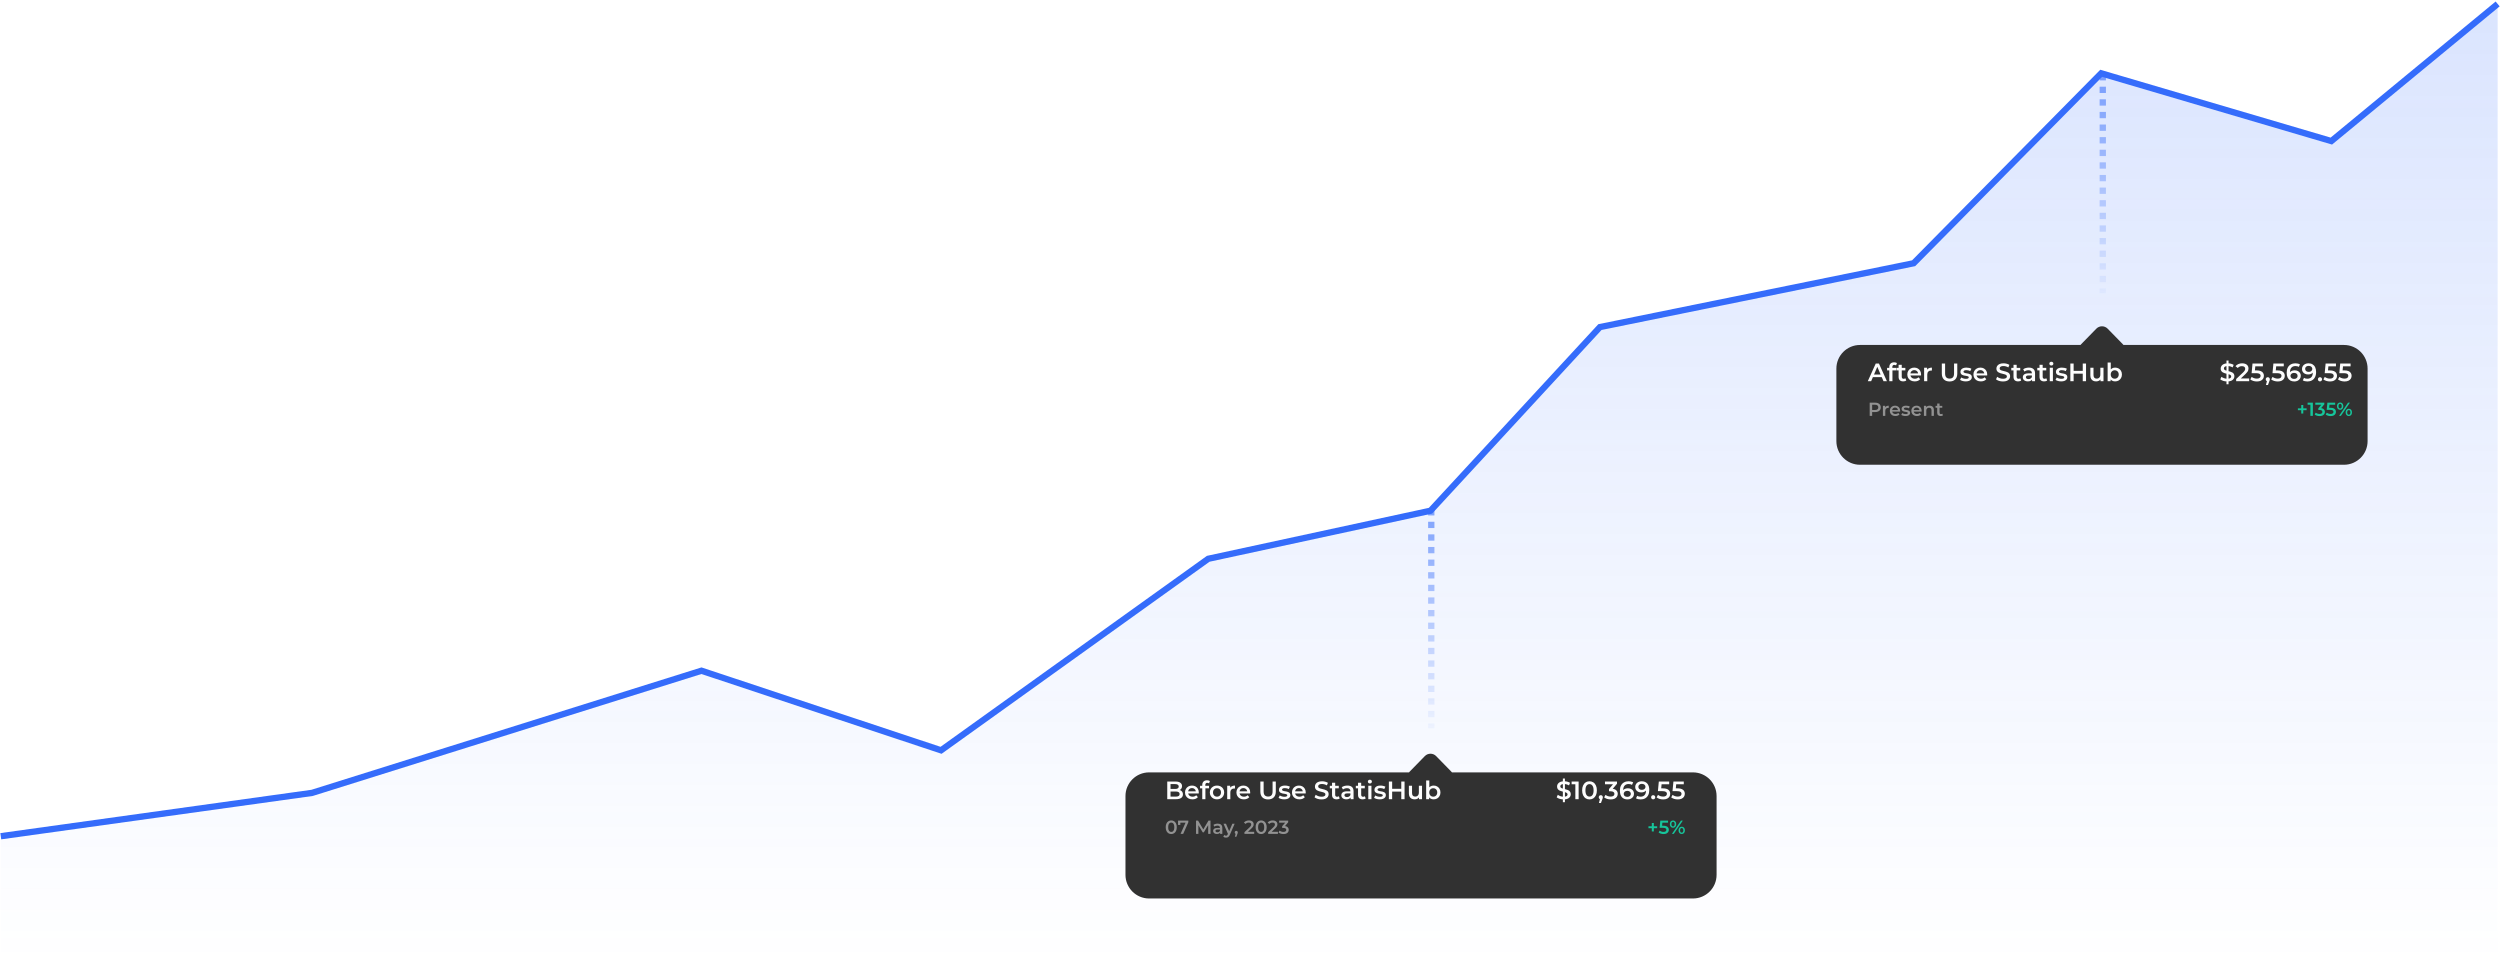 <svg width="1586" height="611" viewBox="0 0 1586 611" fill="none" xmlns="http://www.w3.org/2000/svg">
<path d="M1584.5 2.5L1479 89.5L1333 46.5L1214 167L1015 207.5L907.5 324L766.5 354.5L597 476L445 425.5L198 503L0.5 530.5" stroke="#356CFB" stroke-width="4"/>
<path d="M445 425.5L198 503L0.5 530.5V610.5H1584.5V2.5L1479 89.5L1333 46.5L1214 167L1015 207.5L907.5 324L766.5 354.5L597 476L445 425.5Z" fill="url(#paint0_linear_0_1)"/>
<path d="M908 323V462" stroke="url(#paint1_linear_0_1)" stroke-width="4" stroke-dasharray="4 4"/>
<path d="M1334 47V186" stroke="url(#paint2_linear_0_1)" stroke-width="4" stroke-dasharray="4 4"/>
<g filter="url(#filter0_d_0_1)">
<path fill-rule="evenodd" clip-rule="evenodd" d="M894.302 479.506L903.924 469.66C905.886 467.653 909.114 467.653 911.076 469.66L920.698 479.506C920.854 479.665 920.996 479.83 921.126 480H1074C1082.28 480 1089 486.715 1089 495V545C1089 553.284 1082.28 560 1074 560H729C720.716 560 714 553.284 714 545V495C714 486.715 720.716 480 729 480H893.874C894.004 479.83 894.146 479.665 894.302 479.506Z" fill="#313131"/>
</g>
<path d="M740.504 507V495.8H745.752C747.096 495.8 748.12 496.067 748.824 496.6C749.528 497.123 749.88 497.827 749.88 498.712C749.88 499.309 749.741 499.821 749.464 500.248C749.187 500.664 748.813 500.989 748.344 501.224C747.885 501.448 747.384 501.56 746.84 501.56L747.128 500.984C747.757 500.984 748.323 501.101 748.824 501.336C749.325 501.56 749.72 501.891 750.008 502.328C750.307 502.765 750.456 503.309 750.456 503.96C750.456 504.92 750.088 505.667 749.352 506.2C748.616 506.733 747.523 507 746.072 507H740.504ZM742.584 505.368H745.944C746.723 505.368 747.32 505.24 747.736 504.984C748.152 504.728 748.36 504.317 748.36 503.752C748.36 503.197 748.152 502.792 747.736 502.536C747.32 502.269 746.723 502.136 745.944 502.136H742.424V500.52H745.528C746.253 500.52 746.808 500.392 747.192 500.136C747.587 499.88 747.784 499.496 747.784 498.984C747.784 498.461 747.587 498.072 747.192 497.816C746.808 497.56 746.253 497.432 745.528 497.432H742.584V505.368ZM756.5 507.112C755.551 507.112 754.719 506.925 754.004 506.552C753.3 506.168 752.751 505.645 752.356 504.984C751.972 504.323 751.78 503.571 751.78 502.728C751.78 501.875 751.967 501.123 752.34 500.472C752.724 499.811 753.247 499.293 753.908 498.92C754.58 498.547 755.343 498.36 756.196 498.36C757.028 498.36 757.769 498.541 758.42 498.904C759.071 499.267 759.583 499.779 759.956 500.44C760.329 501.101 760.516 501.88 760.516 502.776C760.516 502.861 760.511 502.957 760.5 503.064C760.5 503.171 760.495 503.272 760.484 503.368H753.364V502.04H759.428L758.644 502.456C758.655 501.965 758.553 501.533 758.34 501.16C758.127 500.787 757.833 500.493 757.46 500.28C757.097 500.067 756.676 499.96 756.196 499.96C755.705 499.96 755.273 500.067 754.9 500.28C754.537 500.493 754.249 500.792 754.036 501.176C753.833 501.549 753.732 501.992 753.732 502.504V502.824C753.732 503.336 753.849 503.789 754.084 504.184C754.319 504.579 754.649 504.883 755.076 505.096C755.503 505.309 755.993 505.416 756.548 505.416C757.028 505.416 757.46 505.341 757.844 505.192C758.228 505.043 758.569 504.808 758.868 504.488L759.94 505.72C759.556 506.168 759.071 506.515 758.484 506.76C757.908 506.995 757.247 507.112 756.5 507.112ZM762.709 507V497.976C762.709 497.08 762.97 496.365 763.493 495.832C764.026 495.288 764.784 495.016 765.765 495.016C766.117 495.016 766.448 495.053 766.757 495.128C767.077 495.203 767.344 495.32 767.557 495.48L767.013 496.984C766.864 496.867 766.693 496.781 766.501 496.728C766.309 496.664 766.112 496.632 765.909 496.632C765.493 496.632 765.178 496.749 764.965 496.984C764.752 497.208 764.645 497.549 764.645 498.008V498.968L764.709 499.864V507H762.709ZM761.301 500.12V498.52H766.997V500.12H761.301ZM772.058 507.112C771.184 507.112 770.405 506.925 769.722 506.552C769.04 506.168 768.501 505.645 768.106 504.984C767.712 504.323 767.514 503.571 767.514 502.728C767.514 501.875 767.712 501.123 768.106 500.472C768.501 499.811 769.04 499.293 769.722 498.92C770.405 498.547 771.184 498.36 772.058 498.36C772.944 498.36 773.728 498.547 774.41 498.92C775.104 499.293 775.642 499.805 776.026 500.456C776.421 501.107 776.618 501.864 776.618 502.728C776.618 503.571 776.421 504.323 776.026 504.984C775.642 505.645 775.104 506.168 774.41 506.552C773.728 506.925 772.944 507.112 772.058 507.112ZM772.058 505.4C772.549 505.4 772.986 505.293 773.37 505.08C773.754 504.867 774.053 504.557 774.266 504.152C774.49 503.747 774.602 503.272 774.602 502.728C774.602 502.173 774.49 501.699 774.266 501.304C774.053 500.899 773.754 500.589 773.37 500.376C772.986 500.163 772.554 500.056 772.074 500.056C771.584 500.056 771.146 500.163 770.762 500.376C770.389 500.589 770.09 500.899 769.866 501.304C769.642 501.699 769.53 502.173 769.53 502.728C769.53 503.272 769.642 503.747 769.866 504.152C770.09 504.557 770.389 504.867 770.762 505.08C771.146 505.293 771.578 505.4 772.058 505.4ZM778.531 507V498.456H780.435V500.808L780.211 500.12C780.467 499.544 780.867 499.107 781.411 498.808C781.965 498.509 782.653 498.36 783.475 498.36V500.264C783.389 500.243 783.309 500.232 783.235 500.232C783.16 500.221 783.085 500.216 783.011 500.216C782.253 500.216 781.651 500.44 781.203 500.888C780.755 501.325 780.531 501.981 780.531 502.856V507H778.531ZM789.109 507.112C788.16 507.112 787.328 506.925 786.613 506.552C785.909 506.168 785.36 505.645 784.965 504.984C784.581 504.323 784.389 503.571 784.389 502.728C784.389 501.875 784.576 501.123 784.949 500.472C785.333 499.811 785.856 499.293 786.517 498.92C787.189 498.547 787.952 498.36 788.805 498.36C789.637 498.36 790.379 498.541 791.029 498.904C791.68 499.267 792.192 499.779 792.565 500.44C792.939 501.101 793.125 501.88 793.125 502.776C793.125 502.861 793.12 502.957 793.109 503.064C793.109 503.171 793.104 503.272 793.093 503.368H785.973V502.04H792.037L791.253 502.456C791.264 501.965 791.163 501.533 790.949 501.16C790.736 500.787 790.443 500.493 790.069 500.28C789.707 500.067 789.285 499.96 788.805 499.96C788.315 499.96 787.883 500.067 787.509 500.28C787.147 500.493 786.859 500.792 786.645 501.176C786.443 501.549 786.341 501.992 786.341 502.504V502.824C786.341 503.336 786.459 503.789 786.693 504.184C786.928 504.579 787.259 504.883 787.685 505.096C788.112 505.309 788.603 505.416 789.157 505.416C789.637 505.416 790.069 505.341 790.453 505.192C790.837 505.043 791.179 504.808 791.477 504.488L792.549 505.72C792.165 506.168 791.68 506.515 791.093 506.76C790.517 506.995 789.856 507.112 789.109 507.112ZM804.476 507.16C802.94 507.16 801.735 506.728 800.86 505.864C799.996 505 799.564 503.752 799.564 502.12V495.8H801.644V502.04C801.644 503.192 801.89 504.029 802.38 504.552C802.882 505.075 803.586 505.336 804.492 505.336C805.399 505.336 806.098 505.075 806.588 504.552C807.079 504.029 807.324 503.192 807.324 502.04V495.8H809.372V502.12C809.372 503.752 808.935 505 808.06 505.864C807.196 506.728 806.002 507.16 804.476 507.16ZM814.733 507.112C814.019 507.112 813.331 507.021 812.669 506.84C812.019 506.648 811.501 506.419 811.117 506.152L811.885 504.632C812.269 504.877 812.728 505.08 813.261 505.24C813.795 505.4 814.328 505.48 814.861 505.48C815.491 505.48 815.944 505.395 816.221 505.224C816.509 505.053 816.653 504.824 816.653 504.536C816.653 504.301 816.557 504.125 816.365 504.008C816.173 503.88 815.923 503.784 815.613 503.72C815.304 503.656 814.957 503.597 814.573 503.544C814.2 503.491 813.821 503.421 813.437 503.336C813.064 503.24 812.723 503.107 812.413 502.936C812.104 502.755 811.853 502.515 811.661 502.216C811.469 501.917 811.373 501.523 811.373 501.032C811.373 500.488 811.528 500.019 811.837 499.624C812.147 499.219 812.579 498.909 813.133 498.696C813.699 498.472 814.365 498.36 815.133 498.36C815.709 498.36 816.291 498.424 816.877 498.552C817.464 498.68 817.949 498.861 818.333 499.096L817.565 500.616C817.16 500.371 816.749 500.205 816.333 500.12C815.928 500.024 815.523 499.976 815.117 499.976C814.509 499.976 814.056 500.067 813.757 500.248C813.469 500.429 813.325 500.659 813.325 500.936C813.325 501.192 813.421 501.384 813.613 501.512C813.805 501.64 814.056 501.741 814.365 501.816C814.675 501.891 815.016 501.955 815.389 502.008C815.773 502.051 816.152 502.12 816.525 502.216C816.899 502.312 817.24 502.445 817.549 502.616C817.869 502.776 818.125 503.005 818.317 503.304C818.509 503.603 818.605 503.992 818.605 504.472C818.605 505.005 818.445 505.469 818.125 505.864C817.816 506.259 817.373 506.568 816.797 506.792C816.221 507.005 815.533 507.112 814.733 507.112ZM824.344 507.112C823.394 507.112 822.562 506.925 821.848 506.552C821.144 506.168 820.594 505.645 820.2 504.984C819.816 504.323 819.624 503.571 819.624 502.728C819.624 501.875 819.81 501.123 820.184 500.472C820.568 499.811 821.09 499.293 821.752 498.92C822.424 498.547 823.186 498.36 824.04 498.36C824.872 498.36 825.613 498.541 826.264 498.904C826.914 499.267 827.426 499.779 827.8 500.44C828.173 501.101 828.36 501.88 828.36 502.776C828.36 502.861 828.354 502.957 828.344 503.064C828.344 503.171 828.338 503.272 828.328 503.368H821.208V502.04H827.272L826.488 502.456C826.498 501.965 826.397 501.533 826.184 501.16C825.97 500.787 825.677 500.493 825.304 500.28C824.941 500.067 824.52 499.96 824.04 499.96C823.549 499.96 823.117 500.067 822.744 500.28C822.381 500.493 822.093 500.792 821.88 501.176C821.677 501.549 821.576 501.992 821.576 502.504V502.824C821.576 503.336 821.693 503.789 821.928 504.184C822.162 504.579 822.493 504.883 822.92 505.096C823.346 505.309 823.837 505.416 824.392 505.416C824.872 505.416 825.304 505.341 825.688 505.192C826.072 505.043 826.413 504.808 826.712 504.488L827.784 505.72C827.4 506.168 826.914 506.515 826.328 506.76C825.752 506.995 825.09 507.112 824.344 507.112ZM838.367 507.16C837.492 507.16 836.655 507.037 835.855 506.792C835.055 506.536 834.42 506.211 833.951 505.816L834.671 504.2C835.119 504.552 835.673 504.845 836.335 505.08C836.996 505.315 837.673 505.432 838.367 505.432C838.953 505.432 839.428 505.368 839.791 505.24C840.153 505.112 840.42 504.941 840.591 504.728C840.761 504.504 840.847 504.253 840.847 503.976C840.847 503.635 840.724 503.363 840.479 503.16C840.233 502.947 839.913 502.781 839.519 502.664C839.135 502.536 838.703 502.419 838.223 502.312C837.753 502.205 837.279 502.083 836.799 501.944C836.329 501.795 835.897 501.608 835.503 501.384C835.119 501.149 834.804 500.84 834.559 500.456C834.313 500.072 834.191 499.581 834.191 498.984C834.191 498.376 834.351 497.821 834.671 497.32C835.001 496.808 835.497 496.403 836.159 496.104C836.831 495.795 837.679 495.64 838.703 495.64C839.375 495.64 840.041 495.725 840.703 495.896C841.364 496.067 841.94 496.312 842.431 496.632L841.775 498.248C841.273 497.949 840.756 497.731 840.223 497.592C839.689 497.443 839.177 497.368 838.687 497.368C838.111 497.368 837.641 497.437 837.279 497.576C836.927 497.715 836.665 497.896 836.495 498.12C836.335 498.344 836.255 498.6 836.255 498.888C836.255 499.229 836.372 499.507 836.607 499.72C836.852 499.923 837.167 500.083 837.551 500.2C837.945 500.317 838.383 500.435 838.863 500.552C839.343 500.659 839.817 500.781 840.287 500.92C840.767 501.059 841.199 501.24 841.583 501.464C841.977 501.688 842.292 501.992 842.527 502.376C842.772 502.76 842.895 503.245 842.895 503.832C842.895 504.429 842.729 504.984 842.399 505.496C842.079 505.997 841.583 506.403 840.911 506.712C840.239 507.011 839.391 507.16 838.367 507.16ZM847.981 507.112C847.042 507.112 846.317 506.872 845.805 506.392C845.293 505.901 845.037 505.181 845.037 504.232V496.568H847.037V504.184C847.037 504.589 847.138 504.904 847.341 505.128C847.554 505.352 847.848 505.464 848.221 505.464C848.669 505.464 849.042 505.347 849.341 505.112L849.901 506.536C849.666 506.728 849.378 506.872 849.037 506.968C848.696 507.064 848.344 507.112 847.981 507.112ZM843.629 500.12V498.52H849.325V500.12H843.629ZM856.81 507V505.272L856.698 504.904V501.88C856.698 501.293 856.522 500.84 856.17 500.52C855.818 500.189 855.285 500.024 854.57 500.024C854.09 500.024 853.616 500.099 853.146 500.248C852.688 500.397 852.298 500.605 851.978 500.872L851.194 499.416C851.653 499.064 852.197 498.803 852.826 498.632C853.466 498.451 854.128 498.36 854.81 498.36C856.048 498.36 857.002 498.659 857.674 499.256C858.357 499.843 858.698 500.755 858.698 501.992V507H856.81ZM854.122 507.112C853.482 507.112 852.922 507.005 852.442 506.792C851.962 506.568 851.589 506.264 851.322 505.88C851.066 505.485 850.938 505.043 850.938 504.552C850.938 504.072 851.05 503.64 851.274 503.256C851.509 502.872 851.888 502.568 852.41 502.344C852.933 502.12 853.626 502.008 854.49 502.008H856.97V503.336H854.634C853.952 503.336 853.493 503.448 853.258 503.672C853.024 503.885 852.906 504.152 852.906 504.472C852.906 504.835 853.05 505.123 853.338 505.336C853.626 505.549 854.026 505.656 854.538 505.656C855.029 505.656 855.466 505.544 855.85 505.32C856.245 505.096 856.528 504.765 856.698 504.328L857.034 505.528C856.842 506.029 856.496 506.419 855.994 506.696C855.504 506.973 854.88 507.112 854.122 507.112ZM864.481 507.112C863.542 507.112 862.817 506.872 862.305 506.392C861.793 505.901 861.537 505.181 861.537 504.232V496.568H863.537V504.184C863.537 504.589 863.638 504.904 863.841 505.128C864.054 505.352 864.348 505.464 864.721 505.464C865.169 505.464 865.542 505.347 865.841 505.112L866.401 506.536C866.166 506.728 865.878 506.872 865.537 506.968C865.196 507.064 864.844 507.112 864.481 507.112ZM860.129 500.12V498.52H865.825V500.12H860.129ZM868.046 507V498.456H870.046V507H868.046ZM869.054 497.048C868.681 497.048 868.372 496.931 868.126 496.696C867.892 496.461 867.774 496.179 867.774 495.848C867.774 495.507 867.892 495.224 868.126 495C868.372 494.765 868.681 494.648 869.054 494.648C869.428 494.648 869.732 494.76 869.966 494.984C870.212 495.197 870.334 495.469 870.334 495.8C870.334 496.152 870.217 496.451 869.982 496.696C869.748 496.931 869.438 497.048 869.054 497.048ZM875.311 507.112C874.597 507.112 873.909 507.021 873.247 506.84C872.597 506.648 872.079 506.419 871.695 506.152L872.463 504.632C872.847 504.877 873.306 505.08 873.839 505.24C874.373 505.4 874.906 505.48 875.439 505.48C876.069 505.48 876.522 505.395 876.799 505.224C877.087 505.053 877.231 504.824 877.231 504.536C877.231 504.301 877.135 504.125 876.943 504.008C876.751 503.88 876.501 503.784 876.191 503.72C875.882 503.656 875.535 503.597 875.151 503.544C874.778 503.491 874.399 503.421 874.015 503.336C873.642 503.24 873.301 503.107 872.991 502.936C872.682 502.755 872.431 502.515 872.239 502.216C872.047 501.917 871.951 501.523 871.951 501.032C871.951 500.488 872.106 500.019 872.415 499.624C872.725 499.219 873.157 498.909 873.711 498.696C874.277 498.472 874.943 498.36 875.711 498.36C876.287 498.36 876.869 498.424 877.455 498.552C878.042 498.68 878.527 498.861 878.911 499.096L878.143 500.616C877.738 500.371 877.327 500.205 876.911 500.12C876.506 500.024 876.101 499.976 875.695 499.976C875.087 499.976 874.634 500.067 874.335 500.248C874.047 500.429 873.903 500.659 873.903 500.936C873.903 501.192 873.999 501.384 874.191 501.512C874.383 501.64 874.634 501.741 874.943 501.816C875.253 501.891 875.594 501.955 875.967 502.008C876.351 502.051 876.73 502.12 877.103 502.216C877.477 502.312 877.818 502.445 878.127 502.616C878.447 502.776 878.703 503.005 878.895 503.304C879.087 503.603 879.183 503.992 879.183 504.472C879.183 505.005 879.023 505.469 878.703 505.864C878.394 506.259 877.951 506.568 877.375 506.792C876.799 507.005 876.111 507.112 875.311 507.112ZM888.97 495.8H891.05V507H888.97V495.8ZM883.178 507H881.098V495.8H883.178V507ZM889.13 502.2H883.002V500.424H889.13V502.2ZM897.475 507.112C896.75 507.112 896.11 506.979 895.555 506.712C895 506.435 894.568 506.019 894.259 505.464C893.95 504.899 893.795 504.189 893.795 503.336V498.456H895.795V503.064C895.795 503.832 895.966 504.408 896.307 504.792C896.659 505.165 897.155 505.352 897.795 505.352C898.264 505.352 898.67 505.256 899.011 505.064C899.363 504.872 899.635 504.584 899.827 504.2C900.03 503.816 900.131 503.341 900.131 502.776V498.456H902.131V507H900.227V504.696L900.563 505.4C900.275 505.955 899.854 506.381 899.299 506.68C898.744 506.968 898.136 507.112 897.475 507.112ZM909.486 507.112C908.76 507.112 908.115 506.952 907.549 506.632C906.984 506.312 906.536 505.832 906.206 505.192C905.886 504.541 905.726 503.72 905.726 502.728C905.726 501.725 905.891 500.904 906.222 500.264C906.563 499.624 907.016 499.149 907.582 498.84C908.158 498.52 908.792 498.36 909.486 498.36C910.328 498.36 911.07 498.541 911.71 498.904C912.36 499.267 912.872 499.773 913.246 500.424C913.63 501.075 913.822 501.843 913.822 502.728C913.822 503.613 913.63 504.381 913.246 505.032C912.872 505.683 912.36 506.195 911.71 506.568C911.07 506.931 910.328 507.112 909.486 507.112ZM904.75 507V495.128H906.75V500.44L906.59 502.712L906.654 504.984V507H904.75ZM909.262 505.4C909.742 505.4 910.168 505.293 910.542 505.08C910.926 504.867 911.23 504.557 911.454 504.152C911.678 503.747 911.79 503.272 911.79 502.728C911.79 502.173 911.678 501.699 911.454 501.304C911.23 500.899 910.926 500.589 910.542 500.376C910.168 500.163 909.742 500.056 909.262 500.056C908.782 500.056 908.35 500.163 907.966 500.376C907.582 500.589 907.278 500.899 907.054 501.304C906.83 501.699 906.718 502.173 906.718 502.728C906.718 503.272 906.83 503.747 907.054 504.152C907.278 504.557 907.582 504.867 907.966 505.08C908.35 505.293 908.782 505.4 909.262 505.4Z" fill="#FDFDFD"/>
<path d="M743.032 529.12C742.368 529.12 741.768 528.952 741.232 528.616C740.704 528.28 740.288 527.792 739.984 527.152C739.68 526.504 739.528 525.72 739.528 524.8C739.528 523.88 739.68 523.1 739.984 522.46C740.288 521.812 740.704 521.32 741.232 520.984C741.768 520.648 742.368 520.48 743.032 520.48C743.704 520.48 744.304 520.648 744.832 520.984C745.36 521.32 745.776 521.812 746.08 522.46C746.392 523.1 746.548 523.88 746.548 524.8C746.548 525.72 746.392 526.504 746.08 527.152C745.776 527.792 745.36 528.28 744.832 528.616C744.304 528.952 743.704 529.12 743.032 529.12ZM743.032 527.764C743.424 527.764 743.764 527.66 744.052 527.452C744.34 527.236 744.564 526.908 744.724 526.468C744.892 526.028 744.976 525.472 744.976 524.8C744.976 524.12 744.892 523.564 744.724 523.132C744.564 522.692 744.34 522.368 744.052 522.16C743.764 521.944 743.424 521.836 743.032 521.836C742.656 521.836 742.32 521.944 742.024 522.16C741.736 522.368 741.508 522.692 741.34 523.132C741.18 523.564 741.1 524.12 741.1 524.8C741.1 525.472 741.18 526.028 741.34 526.468C741.508 526.908 741.736 527.236 742.024 527.452C742.32 527.66 742.656 527.764 743.032 527.764ZM748.948 529L752.416 521.224L752.824 521.92H748.06L748.804 521.164V523.348H747.352V520.6H753.88V521.644L750.616 529H748.948ZM758.761 529V520.6H760.045L763.717 526.732H763.045L766.657 520.6H767.941L767.953 529H766.477L766.465 522.916H766.777L763.705 528.04H763.009L759.889 522.916H760.249V529H758.761ZM774.026 529V527.704L773.942 527.428V525.16C773.942 524.72 773.81 524.38 773.546 524.14C773.282 523.892 772.882 523.768 772.346 523.768C771.986 523.768 771.63 523.824 771.278 523.936C770.934 524.048 770.642 524.204 770.402 524.404L769.814 523.312C770.158 523.048 770.566 522.852 771.038 522.724C771.518 522.588 772.014 522.52 772.526 522.52C773.454 522.52 774.17 522.744 774.674 523.192C775.186 523.632 775.442 524.316 775.442 525.244V529H774.026ZM772.01 529.084C771.53 529.084 771.11 529.004 770.75 528.844C770.39 528.676 770.11 528.448 769.91 528.16C769.718 527.864 769.622 527.532 769.622 527.164C769.622 526.804 769.706 526.48 769.874 526.192C770.05 525.904 770.334 525.676 770.726 525.508C771.118 525.34 771.638 525.256 772.286 525.256H774.146V526.252H772.394C771.882 526.252 771.538 526.336 771.362 526.504C771.186 526.664 771.098 526.864 771.098 527.104C771.098 527.376 771.206 527.592 771.422 527.752C771.638 527.912 771.938 527.992 772.322 527.992C772.69 527.992 773.018 527.908 773.306 527.74C773.602 527.572 773.814 527.324 773.942 526.996L774.194 527.896C774.05 528.272 773.79 528.564 773.414 528.772C773.046 528.98 772.578 529.084 772.01 529.084ZM777.778 531.412C777.466 531.412 777.154 531.36 776.842 531.256C776.53 531.152 776.27 531.008 776.062 530.824L776.662 529.72C776.814 529.856 776.986 529.964 777.178 530.044C777.37 530.124 777.566 530.164 777.766 530.164C778.038 530.164 778.258 530.096 778.426 529.96C778.594 529.824 778.75 529.596 778.894 529.276L779.266 528.436L779.386 528.256L781.81 522.592H783.25L780.25 529.516C780.05 529.996 779.826 530.376 779.578 530.656C779.338 530.936 779.066 531.132 778.762 531.244C778.466 531.356 778.138 531.412 777.778 531.412ZM779.098 529.228L776.206 522.592H777.766L780.118 528.124L779.098 529.228ZM783.393 530.812L784.089 528.16L784.293 529.048C784.013 529.048 783.777 528.964 783.585 528.796C783.401 528.62 783.309 528.384 783.309 528.088C783.309 527.784 783.401 527.544 783.585 527.368C783.777 527.184 784.009 527.092 784.281 527.092C784.561 527.092 784.793 527.184 784.977 527.368C785.161 527.552 785.253 527.792 785.253 528.088C785.253 528.168 785.245 528.256 785.229 528.352C785.213 528.44 785.185 528.544 785.145 528.664C785.113 528.784 785.057 528.936 784.977 529.12L784.365 530.812H783.393ZM789.471 529V527.956L792.807 524.788C793.087 524.524 793.295 524.292 793.431 524.092C793.567 523.892 793.655 523.708 793.695 523.54C793.743 523.364 793.767 523.2 793.767 523.048C793.767 522.664 793.635 522.368 793.371 522.16C793.107 521.944 792.719 521.836 792.207 521.836C791.799 521.836 791.427 521.908 791.091 522.052C790.763 522.196 790.479 522.416 790.239 522.712L789.147 521.872C789.475 521.432 789.915 521.092 790.467 520.852C791.027 520.604 791.651 520.48 792.339 520.48C792.947 520.48 793.475 520.58 793.923 520.78C794.379 520.972 794.727 521.248 794.967 521.608C795.215 521.968 795.339 522.396 795.339 522.892C795.339 523.164 795.303 523.436 795.231 523.708C795.159 523.972 795.023 524.252 794.823 524.548C794.623 524.844 794.331 525.176 793.947 525.544L791.079 528.268L790.755 527.68H795.663V529H789.471ZM800.067 529.12C799.403 529.12 798.803 528.952 798.267 528.616C797.739 528.28 797.323 527.792 797.019 527.152C796.715 526.504 796.563 525.72 796.563 524.8C796.563 523.88 796.715 523.1 797.019 522.46C797.323 521.812 797.739 521.32 798.267 520.984C798.803 520.648 799.403 520.48 800.067 520.48C800.739 520.48 801.339 520.648 801.867 520.984C802.395 521.32 802.811 521.812 803.115 522.46C803.427 523.1 803.583 523.88 803.583 524.8C803.583 525.72 803.427 526.504 803.115 527.152C802.811 527.792 802.395 528.28 801.867 528.616C801.339 528.952 800.739 529.12 800.067 529.12ZM800.067 527.764C800.459 527.764 800.799 527.66 801.087 527.452C801.375 527.236 801.599 526.908 801.759 526.468C801.927 526.028 802.011 525.472 802.011 524.8C802.011 524.12 801.927 523.564 801.759 523.132C801.599 522.692 801.375 522.368 801.087 522.16C800.799 521.944 800.459 521.836 800.067 521.836C799.691 521.836 799.355 521.944 799.059 522.16C798.771 522.368 798.543 522.692 798.375 523.132C798.215 523.564 798.135 524.12 798.135 524.8C798.135 525.472 798.215 526.028 798.375 526.468C798.543 526.908 798.771 527.236 799.059 527.452C799.355 527.66 799.691 527.764 800.067 527.764ZM804.518 529V527.956L807.854 524.788C808.134 524.524 808.342 524.292 808.478 524.092C808.614 523.892 808.702 523.708 808.742 523.54C808.79 523.364 808.814 523.2 808.814 523.048C808.814 522.664 808.682 522.368 808.418 522.16C808.154 521.944 807.766 521.836 807.254 521.836C806.846 521.836 806.474 521.908 806.138 522.052C805.81 522.196 805.526 522.416 805.286 522.712L804.194 521.872C804.522 521.432 804.962 521.092 805.514 520.852C806.074 520.604 806.698 520.48 807.386 520.48C807.994 520.48 808.522 520.58 808.97 520.78C809.426 520.972 809.774 521.248 810.014 521.608C810.262 521.968 810.386 522.396 810.386 522.892C810.386 523.164 810.35 523.436 810.278 523.708C810.206 523.972 810.07 524.252 809.87 524.548C809.67 524.844 809.378 525.176 808.994 525.544L806.126 528.268L805.802 527.68H810.71V529H804.518ZM814.25 529.12C813.658 529.12 813.078 529.036 812.51 528.868C811.95 528.692 811.478 528.452 811.094 528.148L811.766 526.936C812.07 527.184 812.438 527.384 812.87 527.536C813.302 527.688 813.754 527.764 814.226 527.764C814.786 527.764 815.222 527.652 815.534 527.428C815.846 527.196 816.002 526.884 816.002 526.492C816.002 526.108 815.858 525.804 815.57 525.58C815.282 525.356 814.818 525.244 814.178 525.244H813.41V524.176L815.81 521.32L816.014 521.908H811.502V520.6H817.226V521.644L814.826 524.5L814.01 524.02H814.478C815.51 524.02 816.282 524.252 816.794 524.716C817.314 525.172 817.574 525.76 817.574 526.48C817.574 526.952 817.454 527.388 817.214 527.788C816.974 528.188 816.606 528.512 816.11 528.76C815.622 529 815.002 529.12 814.25 529.12Z" fill="#929292"/>
<path d="M996.504 503.832C996.504 504.696 996.184 505.432 995.544 506.04C994.915 506.637 993.997 507 992.792 507.128V508.92H991.48V507.144C990.691 507.091 989.944 506.947 989.24 506.712C988.536 506.477 987.976 506.179 987.56 505.816L988.28 504.2C988.675 504.52 989.155 504.792 989.72 505.016C990.285 505.229 990.872 505.363 991.48 505.416V502.216C990.723 502.035 990.088 501.837 989.576 501.624C989.075 501.4 988.653 501.08 988.312 500.664C987.971 500.237 987.8 499.677 987.8 498.984C987.8 498.12 988.115 497.384 988.744 496.776C989.373 496.168 990.285 495.805 991.48 495.688V493.88H992.792V495.656C993.389 495.688 993.971 495.789 994.536 495.96C995.112 496.131 995.613 496.355 996.04 496.632L995.384 498.248C994.573 497.779 993.709 497.491 992.792 497.384V500.616C993.56 500.797 994.195 500.995 994.696 501.208C995.208 501.421 995.635 501.741 995.976 502.168C996.328 502.584 996.504 503.139 996.504 503.832ZM989.864 498.888C989.864 499.24 990.003 499.523 990.28 499.736C990.557 499.949 990.957 500.131 991.48 500.28V497.432C990.936 497.517 990.531 497.688 990.264 497.944C989.997 498.2 989.864 498.515 989.864 498.888ZM992.792 505.384C993.357 505.299 993.773 505.133 994.04 504.888C994.317 504.643 994.456 504.339 994.456 503.976C994.456 503.613 994.312 503.325 994.024 503.112C993.736 502.888 993.325 502.701 992.792 502.552V505.384ZM1001.48 495.8V507H999.402V497.544H997.034V495.8H1001.48ZM1008.38 507.16C1007.48 507.16 1006.68 506.936 1005.98 506.488C1005.27 506.029 1004.72 505.368 1004.31 504.504C1003.91 503.629 1003.7 502.595 1003.7 501.4C1003.7 500.205 1003.91 499.176 1004.31 498.312C1004.72 497.437 1005.27 496.776 1005.98 496.328C1006.68 495.869 1007.48 495.64 1008.38 495.64C1009.27 495.64 1010.07 495.869 1010.78 496.328C1011.49 496.776 1012.05 497.437 1012.46 498.312C1012.86 499.176 1013.06 500.205 1013.06 501.4C1013.06 502.595 1012.86 503.629 1012.46 504.504C1012.05 505.368 1011.49 506.029 1010.78 506.488C1010.07 506.936 1009.27 507.16 1008.38 507.16ZM1008.38 505.352C1009.18 505.352 1009.81 505.021 1010.26 504.36C1010.73 503.699 1010.97 502.712 1010.97 501.4C1010.97 500.088 1010.73 499.101 1010.26 498.44C1009.81 497.779 1009.18 497.448 1008.38 497.448C1007.59 497.448 1006.96 497.779 1006.49 498.44C1006.03 499.101 1005.8 500.088 1005.8 501.4C1005.8 502.712 1006.03 503.699 1006.49 504.36C1006.96 505.021 1007.59 505.352 1008.38 505.352ZM1015.55 504.456C1015.92 504.456 1016.23 504.579 1016.47 504.824C1016.72 505.069 1016.84 505.389 1016.84 505.784C1016.84 505.955 1016.82 506.136 1016.76 506.328C1016.72 506.509 1016.62 506.787 1016.47 507.16L1015.66 509.416H1014.36L1015 506.968C1014.77 506.872 1014.58 506.723 1014.44 506.52C1014.31 506.307 1014.25 506.061 1014.25 505.784C1014.25 505.389 1014.37 505.069 1014.62 504.824C1014.86 504.579 1015.17 504.456 1015.55 504.456ZM1023.11 500.424C1024.15 500.552 1024.94 500.904 1025.48 501.48C1026.02 502.056 1026.3 502.776 1026.3 503.64C1026.3 504.291 1026.13 504.883 1025.8 505.416C1025.47 505.949 1024.97 506.376 1024.3 506.696C1023.64 507.005 1022.82 507.16 1021.86 507.16C1021.06 507.16 1020.29 507.048 1019.54 506.824C1018.81 506.589 1018.18 506.269 1017.66 505.864L1018.55 504.248C1018.96 504.589 1019.45 504.861 1020.02 505.064C1020.61 505.256 1021.21 505.352 1021.83 505.352C1022.57 505.352 1023.14 505.203 1023.56 504.904C1023.99 504.595 1024.2 504.179 1024.2 503.656C1024.2 503.133 1024 502.728 1023.59 502.44C1023.2 502.141 1022.59 501.992 1021.77 501.992H1020.74V500.568L1023.29 497.544H1018.2V495.8H1025.83V497.192L1023.11 500.424ZM1032.75 500.088C1033.48 500.088 1034.14 500.232 1034.73 500.52C1035.32 500.797 1035.77 501.197 1036.11 501.72C1036.44 502.243 1036.6 502.845 1036.6 503.528C1036.6 504.253 1036.42 504.893 1036.06 505.448C1035.69 505.992 1035.2 506.413 1034.59 506.712C1033.97 507.011 1033.27 507.16 1032.51 507.16C1030.97 507.16 1029.77 506.68 1028.92 505.72C1028.08 504.76 1027.66 503.384 1027.66 501.592C1027.66 500.333 1027.89 499.261 1028.35 498.376C1028.8 497.48 1029.44 496.803 1030.27 496.344C1031.1 495.875 1032.06 495.64 1033.15 495.64C1033.72 495.64 1034.26 495.704 1034.76 495.832C1035.27 495.949 1035.72 496.125 1036.09 496.36L1035.32 497.928C1034.77 497.565 1034.06 497.384 1033.19 497.384C1032.12 497.384 1031.27 497.715 1030.67 498.376C1030.06 499.037 1029.75 499.992 1029.75 501.24V501.256C1030.08 500.872 1030.51 500.584 1031.02 500.392C1031.53 500.189 1032.11 500.088 1032.75 500.088ZM1032.39 505.528C1033.04 505.528 1033.57 505.357 1033.98 505.016C1034.38 504.664 1034.59 504.2 1034.59 503.624C1034.59 503.037 1034.38 502.573 1033.98 502.232C1033.57 501.891 1033.03 501.72 1032.35 501.72C1031.67 501.72 1031.12 501.901 1030.7 502.264C1030.28 502.627 1030.07 503.085 1030.07 503.64C1030.07 504.184 1030.28 504.637 1030.68 505C1031.1 505.352 1031.67 505.528 1032.39 505.528ZM1041.46 495.64C1043 495.64 1044.19 496.12 1045.03 497.08C1045.89 498.04 1046.31 499.416 1046.31 501.208C1046.31 502.467 1046.08 503.544 1045.62 504.44C1045.17 505.325 1044.52 506.003 1043.69 506.472C1042.87 506.931 1041.91 507.16 1040.82 507.16C1040.25 507.16 1039.7 507.101 1039.19 506.984C1038.69 506.856 1038.25 506.675 1037.88 506.44L1038.65 504.872C1039.2 505.235 1039.91 505.416 1040.78 505.416C1041.85 505.416 1042.7 505.085 1043.3 504.424C1043.91 503.763 1044.22 502.808 1044.22 501.56V501.544C1043.89 501.928 1043.46 502.221 1042.95 502.424C1042.44 502.616 1041.86 502.712 1041.22 502.712C1040.49 502.712 1039.83 502.573 1039.24 502.296C1038.65 502.008 1038.2 501.603 1037.86 501.08C1037.53 500.557 1037.37 499.955 1037.37 499.272C1037.37 498.547 1037.55 497.912 1037.91 497.368C1038.28 496.813 1038.77 496.387 1039.38 496.088C1040 495.789 1040.7 495.64 1041.46 495.64ZM1041.62 501.08C1042.3 501.08 1042.84 500.899 1043.26 500.536C1043.68 500.173 1043.9 499.715 1043.9 499.16C1043.9 498.616 1043.69 498.168 1043.27 497.816C1042.87 497.453 1042.3 497.272 1041.58 497.272C1040.93 497.272 1040.4 497.448 1039.99 497.8C1039.59 498.141 1039.38 498.6 1039.38 499.176C1039.38 499.763 1039.59 500.227 1039.99 500.568C1040.4 500.909 1040.94 501.08 1041.62 501.08ZM1048.78 507.112C1048.42 507.112 1048.11 506.989 1047.85 506.744C1047.6 506.488 1047.47 506.168 1047.47 505.784C1047.47 505.389 1047.59 505.069 1047.84 504.824C1048.09 504.579 1048.41 504.456 1048.78 504.456C1049.15 504.456 1049.46 504.579 1049.71 504.824C1049.96 505.069 1050.09 505.389 1050.09 505.784C1050.09 506.168 1049.96 506.488 1049.71 506.744C1049.45 506.989 1049.14 507.112 1048.78 507.112ZM1054.94 500.136C1056.52 500.136 1057.69 500.445 1058.45 501.064C1059.2 501.672 1059.58 502.504 1059.58 503.56C1059.58 504.232 1059.42 504.84 1059.09 505.384C1058.76 505.928 1058.26 506.36 1057.6 506.68C1056.94 507 1056.12 507.16 1055.15 507.16C1054.35 507.16 1053.58 507.048 1052.83 506.824C1052.08 506.589 1051.45 506.269 1050.94 505.864L1051.82 504.248C1052.24 504.589 1052.73 504.861 1053.31 505.064C1053.9 505.256 1054.5 505.352 1055.12 505.352C1055.85 505.352 1056.43 505.203 1056.85 504.904C1057.27 504.595 1057.49 504.173 1057.49 503.64C1057.49 503.064 1057.26 502.632 1056.8 502.344C1056.35 502.045 1055.58 501.896 1054.48 501.896H1051.77L1052.35 495.8H1058.93V497.544H1054.11L1053.87 500.136H1054.94ZM1064.21 500.136C1065.79 500.136 1066.95 500.445 1067.71 501.064C1068.47 501.672 1068.85 502.504 1068.85 503.56C1068.85 504.232 1068.68 504.84 1068.35 505.384C1068.02 505.928 1067.53 506.36 1066.86 506.68C1066.2 507 1065.39 507.16 1064.42 507.16C1063.62 507.16 1062.84 507.048 1062.1 506.824C1061.35 506.589 1060.72 506.269 1060.21 505.864L1061.09 504.248C1061.5 504.589 1062 504.861 1062.58 505.064C1063.16 505.256 1063.77 505.352 1064.38 505.352C1065.12 505.352 1065.7 505.203 1066.11 504.904C1066.54 504.595 1066.75 504.173 1066.75 503.64C1066.75 503.064 1066.52 502.632 1066.06 502.344C1065.62 502.045 1064.84 501.896 1063.74 501.896H1061.04L1061.62 495.8H1068.19V497.544H1063.38L1063.14 500.136H1064.21Z" fill="#FDFDFD"/>
<path d="M1047.9 527.5V522.1H1049.19V527.5H1047.9ZM1045.78 525.4V524.2H1051.31V525.4H1045.78ZM1055.39 529.12C1054.8 529.12 1054.22 529.036 1053.65 528.868C1053.09 528.692 1052.62 528.452 1052.23 528.148L1052.89 526.936C1053.2 527.184 1053.57 527.384 1054 527.536C1054.44 527.688 1054.89 527.764 1055.37 527.764C1055.92 527.764 1056.35 527.648 1056.66 527.416C1056.98 527.184 1057.14 526.872 1057.14 526.48C1057.14 526.216 1057.07 525.984 1056.94 525.784C1056.81 525.584 1056.58 525.432 1056.24 525.328C1055.91 525.224 1055.46 525.172 1054.89 525.172H1052.86L1053.29 520.6H1058.22V521.908H1053.87L1054.68 521.164L1054.36 524.584L1053.54 523.852H1055.23C1056.07 523.852 1056.73 523.964 1057.24 524.188C1057.75 524.404 1058.12 524.708 1058.35 525.1C1058.59 525.484 1058.71 525.924 1058.71 526.42C1058.71 526.908 1058.59 527.356 1058.35 527.764C1058.11 528.172 1057.75 528.5 1057.25 528.748C1056.76 528.996 1056.14 529.12 1055.39 529.12ZM1060.67 529L1066.41 520.6H1067.58L1061.85 529H1060.67ZM1061.37 525.124C1060.98 525.124 1060.63 525.028 1060.32 524.836C1060.02 524.644 1059.78 524.376 1059.62 524.032C1059.45 523.688 1059.36 523.284 1059.36 522.82C1059.36 522.356 1059.45 521.952 1059.62 521.608C1059.78 521.264 1060.02 520.996 1060.32 520.804C1060.63 520.612 1060.98 520.516 1061.37 520.516C1061.78 520.516 1062.13 520.612 1062.42 520.804C1062.73 520.996 1062.96 521.264 1063.13 521.608C1063.3 521.952 1063.38 522.356 1063.38 522.82C1063.38 523.284 1063.3 523.688 1063.13 524.032C1062.96 524.376 1062.73 524.644 1062.42 524.836C1062.13 525.028 1061.78 525.124 1061.37 525.124ZM1061.38 524.284C1061.7 524.284 1061.95 524.16 1062.12 523.912C1062.31 523.656 1062.4 523.292 1062.4 522.82C1062.4 522.348 1062.31 521.988 1062.12 521.74C1061.95 521.484 1061.7 521.356 1061.38 521.356C1061.06 521.356 1060.8 521.484 1060.61 521.74C1060.43 521.996 1060.34 522.356 1060.34 522.82C1060.34 523.284 1060.43 523.644 1060.61 523.9C1060.8 524.156 1061.06 524.284 1061.38 524.284ZM1066.88 529.084C1066.48 529.084 1066.14 528.988 1065.83 528.796C1065.53 528.604 1065.29 528.336 1065.12 527.992C1064.96 527.648 1064.87 527.244 1064.87 526.78C1064.87 526.316 1064.96 525.912 1065.12 525.568C1065.29 525.224 1065.53 524.956 1065.83 524.764C1066.14 524.572 1066.48 524.476 1066.88 524.476C1067.28 524.476 1067.64 524.572 1067.93 524.764C1068.24 524.956 1068.47 525.224 1068.64 525.568C1068.81 525.912 1068.89 526.316 1068.89 526.78C1068.89 527.244 1068.81 527.648 1068.64 527.992C1068.47 528.336 1068.24 528.604 1067.93 528.796C1067.64 528.988 1067.28 529.084 1066.88 529.084ZM1066.88 528.244C1067.2 528.244 1067.45 528.116 1067.63 527.86C1067.82 527.604 1067.91 527.244 1067.91 526.78C1067.91 526.316 1067.82 525.956 1067.63 525.7C1067.45 525.444 1067.2 525.316 1066.88 525.316C1066.56 525.316 1066.31 525.444 1066.12 525.7C1065.94 525.948 1065.84 526.308 1065.84 526.78C1065.84 527.252 1065.94 527.616 1066.12 527.872C1066.31 528.12 1066.56 528.244 1066.88 528.244Z" fill="#16C59B"/>
<g filter="url(#filter1_d_0_1)">
<path fill-rule="evenodd" clip-rule="evenodd" d="M1320.3 208.352L1329.92 198.505C1331.89 196.498 1335.11 196.498 1337.08 198.505L1346.7 208.352C1346.85 208.511 1347 208.676 1347.13 208.846H1487C1495.28 208.846 1502 215.562 1502 223.846V269.846C1502 278.131 1495.28 284.846 1487 284.846H1180C1171.72 284.846 1165 278.131 1165 269.846V223.846C1165 215.562 1171.72 208.846 1180 208.846H1319.87C1320 208.676 1320.15 208.511 1320.3 208.352Z" fill="#313131"/>
</g>
<path d="M1184.92 241.846L1189.96 230.646H1192.01L1197.06 241.846H1194.89L1190.55 231.75H1191.38L1187.06 241.846H1184.92ZM1187.24 239.254L1187.8 237.622H1193.85L1194.41 239.254H1187.24ZM1198.57 241.846V232.822C1198.57 231.926 1198.83 231.211 1199.35 230.678C1199.89 230.134 1200.64 229.862 1201.62 229.862C1201.98 229.862 1202.31 229.899 1202.62 229.974C1202.94 230.048 1203.2 230.166 1203.42 230.326L1202.87 231.83C1202.72 231.712 1202.55 231.627 1202.36 231.574C1202.17 231.51 1201.97 231.478 1201.77 231.478C1201.35 231.478 1201.04 231.595 1200.82 231.83C1200.61 232.054 1200.5 232.395 1200.5 232.854V233.814L1200.57 234.71V241.846H1198.57ZM1197.16 234.966V233.366H1202.86V234.966H1197.16ZM1207.42 241.958C1206.48 241.958 1205.75 241.718 1205.24 241.238C1204.73 240.747 1204.47 240.027 1204.47 239.078V231.414H1206.47V239.03C1206.47 239.435 1206.58 239.75 1206.78 239.974C1206.99 240.198 1207.29 240.31 1207.66 240.31C1208.11 240.31 1208.48 240.192 1208.78 239.958L1209.34 241.382C1209.1 241.574 1208.82 241.718 1208.47 241.814C1208.13 241.91 1207.78 241.958 1207.42 241.958ZM1203.07 234.966V233.366H1208.76V234.966H1203.07ZM1214.72 241.958C1213.77 241.958 1212.94 241.771 1212.22 241.398C1211.52 241.014 1210.97 240.491 1210.57 239.83C1210.19 239.168 1210 238.416 1210 237.574C1210 236.72 1210.19 235.968 1210.56 235.318C1210.94 234.656 1211.47 234.139 1212.13 233.766C1212.8 233.392 1213.56 233.206 1214.41 233.206C1215.25 233.206 1215.99 233.387 1216.64 233.75C1217.29 234.112 1217.8 234.624 1218.17 235.286C1218.55 235.947 1218.73 236.726 1218.73 237.622C1218.73 237.707 1218.73 237.803 1218.72 237.91C1218.72 238.016 1218.71 238.118 1218.7 238.214H1211.58V236.886H1217.65L1216.86 237.302C1216.87 236.811 1216.77 236.379 1216.56 236.006C1216.35 235.632 1216.05 235.339 1215.68 235.126C1215.32 234.912 1214.89 234.806 1214.41 234.806C1213.92 234.806 1213.49 234.912 1213.12 235.126C1212.76 235.339 1212.47 235.638 1212.25 236.022C1212.05 236.395 1211.95 236.838 1211.95 237.35V237.67C1211.95 238.182 1212.07 238.635 1212.3 239.03C1212.54 239.424 1212.87 239.728 1213.29 239.942C1213.72 240.155 1214.21 240.262 1214.77 240.262C1215.25 240.262 1215.68 240.187 1216.06 240.038C1216.45 239.888 1216.79 239.654 1217.09 239.334L1218.16 240.566C1217.77 241.014 1217.29 241.36 1216.7 241.606C1216.13 241.84 1215.47 241.958 1214.72 241.958ZM1220.66 241.846V233.302H1222.56V235.654L1222.34 234.966C1222.59 234.39 1222.99 233.952 1223.54 233.654C1224.09 233.355 1224.78 233.206 1225.6 233.206V235.11C1225.51 235.088 1225.43 235.078 1225.36 235.078C1225.29 235.067 1225.21 235.062 1225.14 235.062C1224.38 235.062 1223.78 235.286 1223.33 235.734C1222.88 236.171 1222.66 236.827 1222.66 237.702V241.846H1220.66ZM1236.8 242.006C1235.27 242.006 1234.06 241.574 1233.19 240.71C1232.32 239.846 1231.89 238.598 1231.89 236.966V230.646H1233.97V236.886C1233.97 238.038 1234.22 238.875 1234.71 239.398C1235.21 239.92 1235.91 240.182 1236.82 240.182C1237.73 240.182 1238.43 239.92 1238.92 239.398C1239.41 238.875 1239.65 238.038 1239.65 236.886V230.646H1241.7V236.966C1241.7 238.598 1241.26 239.846 1240.39 240.71C1239.52 241.574 1238.33 242.006 1236.8 242.006ZM1247.06 241.958C1246.35 241.958 1245.66 241.867 1245 241.686C1244.35 241.494 1243.83 241.264 1243.45 240.998L1244.21 239.478C1244.6 239.723 1245.06 239.926 1245.59 240.086C1246.12 240.246 1246.66 240.326 1247.19 240.326C1247.82 240.326 1248.27 240.24 1248.55 240.07C1248.84 239.899 1248.98 239.67 1248.98 239.382C1248.98 239.147 1248.89 238.971 1248.69 238.854C1248.5 238.726 1248.25 238.63 1247.94 238.566C1247.63 238.502 1247.29 238.443 1246.9 238.39C1246.53 238.336 1246.15 238.267 1245.77 238.182C1245.39 238.086 1245.05 237.952 1244.74 237.782C1244.43 237.6 1244.18 237.36 1243.99 237.062C1243.8 236.763 1243.7 236.368 1243.7 235.878C1243.7 235.334 1243.86 234.864 1244.17 234.47C1244.47 234.064 1244.91 233.755 1245.46 233.542C1246.03 233.318 1246.69 233.206 1247.46 233.206C1248.04 233.206 1248.62 233.27 1249.21 233.398C1249.79 233.526 1250.28 233.707 1250.66 233.942L1249.89 235.462C1249.49 235.216 1249.08 235.051 1248.66 234.966C1248.26 234.87 1247.85 234.822 1247.45 234.822C1246.84 234.822 1246.38 234.912 1246.09 235.094C1245.8 235.275 1245.65 235.504 1245.65 235.782C1245.65 236.038 1245.75 236.23 1245.94 236.358C1246.13 236.486 1246.38 236.587 1246.69 236.662C1247 236.736 1247.34 236.8 1247.72 236.854C1248.1 236.896 1248.48 236.966 1248.85 237.062C1249.23 237.158 1249.57 237.291 1249.88 237.462C1250.2 237.622 1250.45 237.851 1250.65 238.15C1250.84 238.448 1250.93 238.838 1250.93 239.318C1250.93 239.851 1250.77 240.315 1250.45 240.71C1250.14 241.104 1249.7 241.414 1249.13 241.638C1248.55 241.851 1247.86 241.958 1247.06 241.958ZM1256.67 241.958C1255.72 241.958 1254.89 241.771 1254.18 241.398C1253.47 241.014 1252.92 240.491 1252.53 239.83C1252.14 239.168 1251.95 238.416 1251.95 237.574C1251.95 236.72 1252.14 235.968 1252.51 235.318C1252.9 234.656 1253.42 234.139 1254.08 233.766C1254.75 233.392 1255.51 233.206 1256.37 233.206C1257.2 233.206 1257.94 233.387 1258.59 233.75C1259.24 234.112 1259.75 234.624 1260.13 235.286C1260.5 235.947 1260.69 236.726 1260.69 237.622C1260.69 237.707 1260.68 237.803 1260.67 237.91C1260.67 238.016 1260.67 238.118 1260.66 238.214H1253.54V236.886H1259.6L1258.82 237.302C1258.83 236.811 1258.73 236.379 1258.51 236.006C1258.3 235.632 1258.01 235.339 1257.63 235.126C1257.27 234.912 1256.85 234.806 1256.37 234.806C1255.88 234.806 1255.45 234.912 1255.07 235.126C1254.71 235.339 1254.42 235.638 1254.21 236.022C1254.01 236.395 1253.9 236.838 1253.9 237.35V237.67C1253.9 238.182 1254.02 238.635 1254.26 239.03C1254.49 239.424 1254.82 239.728 1255.25 239.942C1255.67 240.155 1256.17 240.262 1256.72 240.262C1257.2 240.262 1257.63 240.187 1258.02 240.038C1258.4 239.888 1258.74 239.654 1259.04 239.334L1260.11 240.566C1259.73 241.014 1259.24 241.36 1258.66 241.606C1258.08 241.84 1257.42 241.958 1256.67 241.958ZM1270.69 242.006C1269.82 242.006 1268.98 241.883 1268.18 241.638C1267.38 241.382 1266.75 241.056 1266.28 240.662L1267 239.046C1267.45 239.398 1268 239.691 1268.66 239.926C1269.32 240.16 1270 240.278 1270.69 240.278C1271.28 240.278 1271.76 240.214 1272.12 240.086C1272.48 239.958 1272.75 239.787 1272.92 239.574C1273.09 239.35 1273.17 239.099 1273.17 238.822C1273.17 238.48 1273.05 238.208 1272.81 238.006C1272.56 237.792 1272.24 237.627 1271.85 237.51C1271.46 237.382 1271.03 237.264 1270.55 237.158C1270.08 237.051 1269.61 236.928 1269.13 236.79C1268.66 236.64 1268.23 236.454 1267.83 236.23C1267.45 235.995 1267.13 235.686 1266.89 235.302C1266.64 234.918 1266.52 234.427 1266.52 233.83C1266.52 233.222 1266.68 232.667 1267 232.166C1267.33 231.654 1267.83 231.248 1268.49 230.95C1269.16 230.64 1270.01 230.486 1271.03 230.486C1271.7 230.486 1272.37 230.571 1273.03 230.742C1273.69 230.912 1274.27 231.158 1274.76 231.478L1274.1 233.094C1273.6 232.795 1273.08 232.576 1272.55 232.438C1272.02 232.288 1271.51 232.214 1271.01 232.214C1270.44 232.214 1269.97 232.283 1269.61 232.422C1269.25 232.56 1268.99 232.742 1268.82 232.966C1268.66 233.19 1268.58 233.446 1268.58 233.734C1268.58 234.075 1268.7 234.352 1268.93 234.566C1269.18 234.768 1269.49 234.928 1269.88 235.046C1270.27 235.163 1270.71 235.28 1271.19 235.398C1271.67 235.504 1272.15 235.627 1272.61 235.766C1273.09 235.904 1273.53 236.086 1273.91 236.31C1274.31 236.534 1274.62 236.838 1274.85 237.222C1275.1 237.606 1275.22 238.091 1275.22 238.678C1275.22 239.275 1275.06 239.83 1274.73 240.342C1274.41 240.843 1273.91 241.248 1273.24 241.558C1272.57 241.856 1271.72 242.006 1270.69 242.006ZM1280.31 241.958C1279.37 241.958 1278.65 241.718 1278.13 241.238C1277.62 240.747 1277.37 240.027 1277.37 239.078V231.414H1279.37V239.03C1279.37 239.435 1279.47 239.75 1279.67 239.974C1279.88 240.198 1280.18 240.31 1280.55 240.31C1281 240.31 1281.37 240.192 1281.67 239.958L1282.23 241.382C1281.99 241.574 1281.71 241.718 1281.37 241.814C1281.02 241.91 1280.67 241.958 1280.31 241.958ZM1275.96 234.966V233.366H1281.65V234.966H1275.96ZM1289.14 241.846V240.118L1289.03 239.75V236.726C1289.03 236.139 1288.85 235.686 1288.5 235.366C1288.15 235.035 1287.61 234.87 1286.9 234.87C1286.42 234.87 1285.94 234.944 1285.47 235.094C1285.02 235.243 1284.63 235.451 1284.31 235.718L1283.52 234.262C1283.98 233.91 1284.53 233.648 1285.15 233.478C1285.79 233.296 1286.46 233.206 1287.14 233.206C1288.38 233.206 1289.33 233.504 1290 234.102C1290.69 234.688 1291.03 235.6 1291.03 236.838V241.846H1289.14ZM1286.45 241.958C1285.81 241.958 1285.25 241.851 1284.77 241.638C1284.29 241.414 1283.92 241.11 1283.65 240.726C1283.39 240.331 1283.27 239.888 1283.27 239.398C1283.27 238.918 1283.38 238.486 1283.6 238.102C1283.84 237.718 1284.22 237.414 1284.74 237.19C1285.26 236.966 1285.95 236.854 1286.82 236.854H1289.3V238.182H1286.96C1286.28 238.182 1285.82 238.294 1285.59 238.518C1285.35 238.731 1285.23 238.998 1285.23 239.318C1285.23 239.68 1285.38 239.968 1285.67 240.182C1285.95 240.395 1286.35 240.502 1286.87 240.502C1287.36 240.502 1287.79 240.39 1288.18 240.166C1288.57 239.942 1288.86 239.611 1289.03 239.174L1289.36 240.374C1289.17 240.875 1288.82 241.264 1288.32 241.542C1287.83 241.819 1287.21 241.958 1286.45 241.958ZM1296.81 241.958C1295.87 241.958 1295.15 241.718 1294.63 241.238C1294.12 240.747 1293.87 240.027 1293.87 239.078V231.414H1295.87V239.03C1295.87 239.435 1295.97 239.75 1296.17 239.974C1296.38 240.198 1296.68 240.31 1297.05 240.31C1297.5 240.31 1297.87 240.192 1298.17 239.958L1298.73 241.382C1298.49 241.574 1298.21 241.718 1297.87 241.814C1297.52 241.91 1297.17 241.958 1296.81 241.958ZM1292.46 234.966V233.366H1298.15V234.966H1292.46ZM1300.37 241.846V233.302H1302.37V241.846H1300.37ZM1301.38 231.894C1301.01 231.894 1300.7 231.776 1300.45 231.542C1300.22 231.307 1300.1 231.024 1300.1 230.694C1300.1 230.352 1300.22 230.07 1300.45 229.846C1300.7 229.611 1301.01 229.494 1301.38 229.494C1301.76 229.494 1302.06 229.606 1302.29 229.83C1302.54 230.043 1302.66 230.315 1302.66 230.646C1302.66 230.998 1302.55 231.296 1302.31 231.542C1302.08 231.776 1301.77 231.894 1301.38 231.894ZM1307.64 241.958C1306.92 241.958 1306.24 241.867 1305.58 241.686C1304.92 241.494 1304.41 241.264 1304.02 240.998L1304.79 239.478C1305.18 239.723 1305.63 239.926 1306.17 240.086C1306.7 240.246 1307.23 240.326 1307.77 240.326C1308.4 240.326 1308.85 240.24 1309.13 240.07C1309.42 239.899 1309.56 239.67 1309.56 239.382C1309.56 239.147 1309.46 238.971 1309.27 238.854C1309.08 238.726 1308.83 238.63 1308.52 238.566C1308.21 238.502 1307.86 238.443 1307.48 238.39C1307.11 238.336 1306.73 238.267 1306.34 238.182C1305.97 238.086 1305.63 237.952 1305.32 237.782C1305.01 237.6 1304.76 237.36 1304.57 237.062C1304.38 236.763 1304.28 236.368 1304.28 235.878C1304.28 235.334 1304.43 234.864 1304.74 234.47C1305.05 234.064 1305.48 233.755 1306.04 233.542C1306.6 233.318 1307.27 233.206 1308.04 233.206C1308.62 233.206 1309.2 233.27 1309.78 233.398C1310.37 233.526 1310.86 233.707 1311.24 233.942L1310.47 235.462C1310.07 235.216 1309.66 235.051 1309.24 234.966C1308.83 234.87 1308.43 234.822 1308.02 234.822C1307.42 234.822 1306.96 234.912 1306.66 235.094C1306.38 235.275 1306.23 235.504 1306.23 235.782C1306.23 236.038 1306.33 236.23 1306.52 236.358C1306.71 236.486 1306.96 236.587 1307.27 236.662C1307.58 236.736 1307.92 236.8 1308.3 236.854C1308.68 236.896 1309.06 236.966 1309.43 237.062C1309.8 237.158 1310.15 237.291 1310.46 237.462C1310.78 237.622 1311.03 237.851 1311.22 238.15C1311.42 238.448 1311.51 238.838 1311.51 239.318C1311.51 239.851 1311.35 240.315 1311.03 240.71C1310.72 241.104 1310.28 241.414 1309.7 241.638C1309.13 241.851 1308.44 241.958 1307.64 241.958ZM1321.3 230.646H1323.38V241.846H1321.3V230.646ZM1315.51 241.846H1313.43V230.646H1315.51V241.846ZM1321.46 237.046H1315.33V235.27H1321.46V237.046ZM1329.8 241.958C1329.08 241.958 1328.44 241.824 1327.88 241.558C1327.33 241.28 1326.9 240.864 1326.59 240.31C1326.28 239.744 1326.12 239.035 1326.12 238.182V233.302H1328.12V237.91C1328.12 238.678 1328.29 239.254 1328.64 239.638C1328.99 240.011 1329.48 240.198 1330.12 240.198C1330.59 240.198 1331 240.102 1331.34 239.91C1331.69 239.718 1331.96 239.43 1332.16 239.046C1332.36 238.662 1332.46 238.187 1332.46 237.622V233.302H1334.46V241.846H1332.56V239.542L1332.89 240.246C1332.6 240.8 1332.18 241.227 1331.63 241.526C1331.07 241.814 1330.46 241.958 1329.8 241.958ZM1341.81 241.958C1341.09 241.958 1340.44 241.798 1339.88 241.478C1339.31 241.158 1338.86 240.678 1338.53 240.038C1338.21 239.387 1338.05 238.566 1338.05 237.574C1338.05 236.571 1338.22 235.75 1338.55 235.11C1338.89 234.47 1339.34 233.995 1339.91 233.686C1340.49 233.366 1341.12 233.206 1341.81 233.206C1342.66 233.206 1343.4 233.387 1344.04 233.75C1344.69 234.112 1345.2 234.619 1345.57 235.27C1345.96 235.92 1346.15 236.688 1346.15 237.574C1346.15 238.459 1345.96 239.227 1345.57 239.878C1345.2 240.528 1344.69 241.04 1344.04 241.414C1343.4 241.776 1342.66 241.958 1341.81 241.958ZM1337.08 241.846V229.974H1339.08V235.286L1338.92 237.558L1338.98 239.83V241.846H1337.08ZM1341.59 240.246C1342.07 240.246 1342.5 240.139 1342.87 239.926C1343.25 239.712 1343.56 239.403 1343.78 238.998C1344.01 238.592 1344.12 238.118 1344.12 237.574C1344.12 237.019 1344.01 236.544 1343.78 236.15C1343.56 235.744 1343.25 235.435 1342.87 235.222C1342.5 235.008 1342.07 234.902 1341.59 234.902C1341.11 234.902 1340.68 235.008 1340.29 235.222C1339.91 235.435 1339.61 235.744 1339.38 236.15C1339.16 236.544 1339.05 237.019 1339.05 237.574C1339.05 238.118 1339.16 238.592 1339.38 238.998C1339.61 239.403 1339.91 239.712 1340.29 239.926C1340.68 240.139 1341.11 240.246 1341.59 240.246Z" fill="#FDFDFD"/>
<path d="M1186.13 263.846V255.446H1189.58C1190.33 255.446 1190.96 255.566 1191.49 255.806C1192.03 256.046 1192.44 256.39 1192.73 256.838C1193.02 257.286 1193.16 257.818 1193.16 258.434C1193.16 259.05 1193.02 259.582 1192.73 260.03C1192.44 260.478 1192.03 260.822 1191.49 261.062C1190.96 261.302 1190.33 261.422 1189.58 261.422H1186.99L1187.69 260.69V263.846H1186.13ZM1187.69 260.858L1186.99 260.102H1189.51C1190.2 260.102 1190.72 259.958 1191.06 259.67C1191.41 259.374 1191.59 258.962 1191.59 258.434C1191.59 257.898 1191.41 257.486 1191.06 257.198C1190.72 256.91 1190.2 256.766 1189.51 256.766H1186.99L1187.69 255.998V260.858ZM1194.52 263.846V257.438H1195.94V259.202L1195.78 258.686C1195.97 258.254 1196.27 257.926 1196.68 257.702C1197.09 257.478 1197.61 257.366 1198.22 257.366V258.794C1198.16 258.778 1198.1 258.77 1198.04 258.77C1197.99 258.762 1197.93 258.758 1197.88 258.758C1197.31 258.758 1196.86 258.926 1196.52 259.262C1196.18 259.59 1196.02 260.082 1196.02 260.738V263.846H1194.52ZM1202.45 263.93C1201.74 263.93 1201.11 263.79 1200.58 263.51C1200.05 263.222 1199.64 262.83 1199.34 262.334C1199.05 261.838 1198.91 261.274 1198.91 260.642C1198.91 260.002 1199.05 259.438 1199.33 258.95C1199.62 258.454 1200.01 258.066 1200.51 257.786C1201.01 257.506 1201.58 257.366 1202.22 257.366C1202.85 257.366 1203.4 257.502 1203.89 257.774C1204.38 258.046 1204.76 258.43 1205.04 258.926C1205.32 259.422 1205.46 260.006 1205.46 260.678C1205.46 260.742 1205.46 260.814 1205.45 260.894C1205.45 260.974 1205.45 261.05 1205.44 261.122H1200.1V260.126H1204.65L1204.06 260.438C1204.07 260.07 1203.99 259.746 1203.83 259.466C1203.67 259.186 1203.45 258.966 1203.17 258.806C1202.9 258.646 1202.58 258.566 1202.22 258.566C1201.85 258.566 1201.53 258.646 1201.25 258.806C1200.98 258.966 1200.76 259.19 1200.6 259.478C1200.45 259.758 1200.37 260.09 1200.37 260.474V260.714C1200.37 261.098 1200.46 261.438 1200.64 261.734C1200.81 262.03 1201.06 262.258 1201.38 262.418C1201.7 262.578 1202.07 262.658 1202.49 262.658C1202.85 262.658 1203.17 262.602 1203.46 262.49C1203.75 262.378 1204 262.202 1204.23 261.962L1205.03 262.886C1204.74 263.222 1204.38 263.482 1203.94 263.666C1203.51 263.842 1203.01 263.93 1202.45 263.93ZM1208.88 263.93C1208.35 263.93 1207.83 263.862 1207.33 263.726C1206.85 263.582 1206.46 263.41 1206.17 263.21L1206.75 262.07C1207.03 262.254 1207.38 262.406 1207.78 262.526C1208.18 262.646 1208.58 262.706 1208.98 262.706C1209.45 262.706 1209.79 262.642 1210 262.514C1210.21 262.386 1210.32 262.214 1210.32 261.998C1210.32 261.822 1210.25 261.69 1210.11 261.602C1209.96 261.506 1209.77 261.434 1209.54 261.386C1209.31 261.338 1209.05 261.294 1208.76 261.254C1208.48 261.214 1208.2 261.162 1207.91 261.098C1207.63 261.026 1207.37 260.926 1207.14 260.798C1206.91 260.662 1206.72 260.482 1206.58 260.258C1206.43 260.034 1206.36 259.738 1206.36 259.37C1206.36 258.962 1206.48 258.61 1206.71 258.314C1206.94 258.01 1207.27 257.778 1207.68 257.618C1208.11 257.45 1208.61 257.366 1209.18 257.366C1209.61 257.366 1210.05 257.414 1210.49 257.51C1210.93 257.606 1211.29 257.742 1211.58 257.918L1211.01 259.058C1210.7 258.874 1210.39 258.75 1210.08 258.686C1209.78 258.614 1209.47 258.578 1209.17 258.578C1208.71 258.578 1208.37 258.646 1208.15 258.782C1207.93 258.918 1207.83 259.09 1207.83 259.298C1207.83 259.49 1207.9 259.634 1208.04 259.73C1208.19 259.826 1208.37 259.902 1208.61 259.958C1208.84 260.014 1209.09 260.062 1209.37 260.102C1209.66 260.134 1209.95 260.186 1210.23 260.258C1210.51 260.33 1210.76 260.43 1210.99 260.558C1211.23 260.678 1211.43 260.85 1211.57 261.074C1211.71 261.298 1211.79 261.59 1211.79 261.95C1211.79 262.35 1211.67 262.698 1211.43 262.994C1211.19 263.29 1210.86 263.522 1210.43 263.69C1210 263.85 1209.48 263.93 1208.88 263.93ZM1216.09 263.93C1215.38 263.93 1214.75 263.79 1214.22 263.51C1213.69 263.222 1213.28 262.83 1212.98 262.334C1212.69 261.838 1212.55 261.274 1212.55 260.642C1212.55 260.002 1212.69 259.438 1212.97 258.95C1213.26 258.454 1213.65 258.066 1214.15 257.786C1214.65 257.506 1215.22 257.366 1215.86 257.366C1216.49 257.366 1217.04 257.502 1217.53 257.774C1218.02 258.046 1218.4 258.43 1218.68 258.926C1218.96 259.422 1219.1 260.006 1219.1 260.678C1219.1 260.742 1219.1 260.814 1219.09 260.894C1219.09 260.974 1219.09 261.05 1219.08 261.122H1213.74V260.126H1218.29L1217.7 260.438C1217.71 260.07 1217.63 259.746 1217.47 259.466C1217.31 259.186 1217.09 258.966 1216.81 258.806C1216.54 258.646 1216.22 258.566 1215.86 258.566C1215.49 258.566 1215.17 258.646 1214.89 258.806C1214.62 258.966 1214.4 259.19 1214.24 259.478C1214.09 259.758 1214.01 260.09 1214.01 260.474V260.714C1214.01 261.098 1214.1 261.438 1214.28 261.734C1214.45 262.03 1214.7 262.258 1215.02 262.418C1215.34 262.578 1215.71 262.658 1216.13 262.658C1216.49 262.658 1216.81 262.602 1217.1 262.49C1217.39 262.378 1217.64 262.202 1217.87 261.962L1218.67 262.886C1218.38 263.222 1218.02 263.482 1217.58 263.666C1217.15 263.842 1216.65 263.93 1216.09 263.93ZM1224.18 257.366C1224.69 257.366 1225.15 257.466 1225.55 257.666C1225.95 257.866 1226.27 258.174 1226.51 258.59C1226.74 258.998 1226.85 259.526 1226.85 260.174V263.846H1225.35V260.366C1225.35 259.798 1225.22 259.374 1224.95 259.094C1224.68 258.814 1224.31 258.674 1223.83 258.674C1223.48 258.674 1223.17 258.746 1222.89 258.89C1222.62 259.034 1222.41 259.25 1222.26 259.538C1222.11 259.818 1222.04 260.174 1222.04 260.606V263.846H1220.54V257.438H1221.97V259.166L1221.72 258.638C1221.94 258.23 1222.27 257.918 1222.69 257.702C1223.12 257.478 1223.62 257.366 1224.18 257.366ZM1231.17 263.93C1230.47 263.93 1229.92 263.75 1229.54 263.39C1229.15 263.022 1228.96 262.482 1228.96 261.77V256.022H1230.46V261.734C1230.46 262.038 1230.54 262.274 1230.69 262.442C1230.85 262.61 1231.07 262.694 1231.35 262.694C1231.69 262.694 1231.97 262.606 1232.19 262.43L1232.61 263.498C1232.43 263.642 1232.22 263.75 1231.96 263.822C1231.71 263.894 1231.44 263.93 1231.17 263.93ZM1227.91 258.686V257.486H1232.18V258.686H1227.91Z" fill="#929292"/>
<path d="M1412.48 243.766V228.726H1413.79V243.766H1412.48ZM1412.98 242.006C1412.1 242.006 1411.26 241.883 1410.46 241.638C1409.66 241.382 1409.03 241.056 1408.56 240.662L1409.28 239.046C1409.73 239.398 1410.28 239.691 1410.94 239.926C1411.61 240.16 1412.28 240.278 1412.98 240.278C1413.56 240.278 1414.04 240.214 1414.4 240.086C1414.76 239.958 1415.03 239.787 1415.2 239.574C1415.37 239.35 1415.46 239.099 1415.46 238.822C1415.46 238.48 1415.33 238.208 1415.09 238.006C1414.84 237.792 1414.52 237.627 1414.13 237.51C1413.74 237.382 1413.31 237.264 1412.83 237.158C1412.36 237.051 1411.89 236.928 1411.41 236.79C1410.94 236.64 1410.51 236.454 1410.11 236.23C1409.73 235.995 1409.41 235.686 1409.17 235.302C1408.92 234.918 1408.8 234.427 1408.8 233.83C1408.8 233.222 1408.96 232.667 1409.28 232.166C1409.61 231.654 1410.11 231.248 1410.77 230.95C1411.44 230.64 1412.29 230.486 1413.31 230.486C1413.98 230.486 1414.65 230.571 1415.31 230.742C1415.97 230.912 1416.55 231.158 1417.04 231.478L1416.38 233.094C1415.88 232.795 1415.37 232.576 1414.83 232.438C1414.3 232.288 1413.79 232.214 1413.3 232.214C1412.72 232.214 1412.25 232.283 1411.89 232.422C1411.54 232.56 1411.27 232.742 1411.1 232.966C1410.94 233.19 1410.86 233.446 1410.86 233.734C1410.86 234.075 1410.98 234.352 1411.22 234.566C1411.46 234.768 1411.78 234.928 1412.16 235.046C1412.55 235.163 1412.99 235.28 1413.47 235.398C1413.95 235.504 1414.43 235.627 1414.9 235.766C1415.38 235.904 1415.81 236.086 1416.19 236.31C1416.59 236.534 1416.9 236.838 1417.14 237.222C1417.38 237.606 1417.5 238.091 1417.5 238.678C1417.5 239.275 1417.34 239.83 1417.01 240.342C1416.69 240.843 1416.19 241.248 1415.52 241.558C1414.85 241.856 1414 242.006 1412.98 242.006ZM1418.62 241.846V240.454L1423.07 236.23C1423.44 235.878 1423.72 235.568 1423.9 235.302C1424.08 235.035 1424.2 234.79 1424.25 234.566C1424.32 234.331 1424.35 234.112 1424.35 233.91C1424.35 233.398 1424.17 233.003 1423.82 232.726C1423.47 232.438 1422.95 232.294 1422.27 232.294C1421.73 232.294 1421.23 232.39 1420.78 232.582C1420.35 232.774 1419.97 233.067 1419.65 233.462L1418.19 232.342C1418.63 231.755 1419.21 231.302 1419.95 230.982C1420.7 230.651 1421.53 230.486 1422.45 230.486C1423.26 230.486 1423.96 230.619 1424.56 230.886C1425.17 231.142 1425.63 231.51 1425.95 231.99C1426.28 232.47 1426.45 233.04 1426.45 233.702C1426.45 234.064 1426.4 234.427 1426.3 234.79C1426.21 235.142 1426.03 235.515 1425.76 235.91C1425.49 236.304 1425.1 236.747 1424.59 237.238L1420.77 240.87L1420.33 240.086H1426.88V241.846H1418.62ZM1431.79 242.006C1431 242.006 1430.23 241.894 1429.47 241.67C1428.72 241.435 1428.1 241.115 1427.58 240.71L1428.46 239.094C1428.87 239.424 1429.36 239.691 1429.94 239.894C1430.52 240.096 1431.13 240.198 1431.76 240.198C1432.5 240.198 1433.07 240.043 1433.49 239.734C1433.91 239.424 1434.13 239.008 1434.13 238.486C1434.13 238.134 1434.04 237.824 1433.86 237.558C1433.68 237.291 1433.38 237.088 1432.93 236.95C1432.49 236.811 1431.89 236.742 1431.12 236.742H1428.42L1428.99 230.646H1435.57V232.39H1429.76L1430.85 231.398L1430.42 235.958L1429.33 234.982H1431.58C1432.69 234.982 1433.58 235.131 1434.26 235.43C1434.94 235.718 1435.43 236.123 1435.74 236.646C1436.06 237.158 1436.22 237.744 1436.22 238.406C1436.22 239.056 1436.06 239.654 1435.74 240.198C1435.42 240.742 1434.93 241.179 1434.27 241.51C1433.62 241.84 1432.79 242.006 1431.79 242.006ZM1437.5 244.262L1438.43 240.726L1438.7 241.91C1438.33 241.91 1438.01 241.798 1437.76 241.574C1437.51 241.339 1437.39 241.024 1437.39 240.63C1437.39 240.224 1437.51 239.904 1437.76 239.67C1438.01 239.424 1438.32 239.302 1438.69 239.302C1439.06 239.302 1439.37 239.424 1439.61 239.67C1439.86 239.915 1439.98 240.235 1439.98 240.63C1439.98 240.736 1439.97 240.854 1439.95 240.982C1439.93 241.099 1439.89 241.238 1439.84 241.398C1439.8 241.558 1439.72 241.76 1439.61 242.006L1438.8 244.262H1437.5ZM1445.04 242.006C1444.25 242.006 1443.48 241.894 1442.72 241.67C1441.97 241.435 1441.35 241.115 1440.83 240.71L1441.71 239.094C1442.12 239.424 1442.61 239.691 1443.19 239.894C1443.77 240.096 1444.38 240.198 1445.01 240.198C1445.75 240.198 1446.32 240.043 1446.74 239.734C1447.16 239.424 1447.38 239.008 1447.38 238.486C1447.38 238.134 1447.29 237.824 1447.11 237.558C1446.93 237.291 1446.63 237.088 1446.18 236.95C1445.74 236.811 1445.14 236.742 1444.37 236.742H1441.67L1442.24 230.646H1448.82V232.39H1443.01L1444.1 231.398L1443.67 235.958L1442.58 234.982H1444.83C1445.94 234.982 1446.83 235.131 1447.51 235.43C1448.19 235.718 1448.68 236.123 1448.99 236.646C1449.31 237.158 1449.47 237.744 1449.47 238.406C1449.47 239.056 1449.31 239.654 1448.99 240.198C1448.67 240.742 1448.18 241.179 1447.52 241.51C1446.87 241.84 1446.04 242.006 1445.04 242.006ZM1455.52 242.006C1454.51 242.006 1453.64 241.792 1452.91 241.366C1452.19 240.928 1451.63 240.299 1451.25 239.478C1450.86 238.656 1450.67 237.643 1450.67 236.438C1450.67 235.158 1450.9 234.075 1451.36 233.19C1451.83 232.304 1452.48 231.632 1453.3 231.174C1454.13 230.715 1455.08 230.486 1456.16 230.486C1456.73 230.486 1457.26 230.544 1457.78 230.662C1458.3 230.779 1458.74 230.96 1459.1 231.206L1458.34 232.774C1458.03 232.571 1457.69 232.432 1457.33 232.358C1456.98 232.272 1456.6 232.23 1456.21 232.23C1455.15 232.23 1454.32 232.555 1453.7 233.206C1453.08 233.856 1452.77 234.816 1452.77 236.086C1452.77 236.288 1452.77 236.528 1452.78 236.806C1452.8 237.072 1452.83 237.344 1452.9 237.622L1452.26 236.918C1452.45 236.48 1452.71 236.118 1453.04 235.83C1453.38 235.531 1453.78 235.307 1454.24 235.158C1454.71 235.008 1455.22 234.934 1455.76 234.934C1456.5 234.934 1457.15 235.078 1457.73 235.366C1458.3 235.643 1458.76 236.043 1459.1 236.566C1459.45 237.078 1459.62 237.68 1459.62 238.374C1459.62 239.11 1459.44 239.75 1459.07 240.294C1458.71 240.838 1458.22 241.259 1457.6 241.558C1456.98 241.856 1456.29 242.006 1455.52 242.006ZM1455.41 240.374C1455.84 240.374 1456.21 240.299 1456.54 240.15C1456.88 239.99 1457.13 239.766 1457.31 239.478C1457.5 239.19 1457.6 238.854 1457.6 238.47C1457.6 237.883 1457.4 237.419 1456.99 237.078C1456.59 236.736 1456.04 236.566 1455.36 236.566C1454.91 236.566 1454.52 236.651 1454.18 236.822C1453.85 236.982 1453.58 237.206 1453.38 237.494C1453.18 237.782 1453.09 238.112 1453.09 238.486C1453.09 238.827 1453.18 239.142 1453.36 239.43C1453.54 239.718 1453.8 239.947 1454.14 240.118C1454.5 240.288 1454.92 240.374 1455.41 240.374ZM1464.48 230.486C1465.5 230.486 1466.37 230.704 1467.09 231.142C1467.81 231.568 1468.37 232.192 1468.75 233.014C1469.14 233.835 1469.33 234.848 1469.33 236.054C1469.33 237.334 1469.09 238.416 1468.62 239.302C1468.17 240.187 1467.53 240.859 1466.7 241.318C1465.88 241.776 1464.93 242.006 1463.84 242.006C1463.27 242.006 1462.74 241.947 1462.22 241.83C1461.71 241.712 1461.27 241.531 1460.9 241.286L1461.66 239.718C1461.97 239.92 1462.31 240.064 1462.67 240.15C1463.03 240.224 1463.41 240.262 1463.79 240.262C1464.85 240.262 1465.69 239.936 1466.3 239.286C1466.92 238.635 1467.23 237.675 1467.23 236.406C1467.23 236.203 1467.23 235.968 1467.22 235.702C1467.21 235.424 1467.17 235.147 1467.1 234.87L1467.74 235.574C1467.56 236.011 1467.3 236.379 1466.96 236.678C1466.62 236.966 1466.22 237.184 1465.76 237.334C1465.3 237.483 1464.79 237.558 1464.24 237.558C1463.51 237.558 1462.86 237.419 1462.27 237.142C1461.7 236.854 1461.24 236.454 1460.9 235.942C1460.55 235.419 1460.38 234.811 1460.38 234.118C1460.38 233.371 1460.57 232.731 1460.93 232.198C1461.29 231.654 1461.78 231.232 1462.4 230.934C1463.03 230.635 1463.72 230.486 1464.48 230.486ZM1464.59 232.118C1464.17 232.118 1463.79 232.198 1463.46 232.358C1463.13 232.507 1462.86 232.726 1462.67 233.014C1462.49 233.291 1462.4 233.627 1462.4 234.022C1462.4 234.608 1462.6 235.072 1463.01 235.414C1463.41 235.755 1463.96 235.926 1464.64 235.926C1465.09 235.926 1465.48 235.846 1465.82 235.686C1466.17 235.515 1466.43 235.286 1466.62 234.998C1466.82 234.699 1466.91 234.368 1466.91 234.006C1466.91 233.654 1466.82 233.339 1466.64 233.062C1466.46 232.774 1466.2 232.544 1465.86 232.374C1465.51 232.203 1465.09 232.118 1464.59 232.118ZM1471.8 241.958C1471.43 241.958 1471.12 241.835 1470.87 241.59C1470.61 241.334 1470.48 241.014 1470.48 240.63C1470.48 240.224 1470.61 239.904 1470.87 239.67C1471.12 239.424 1471.43 239.302 1471.8 239.302C1472.16 239.302 1472.47 239.424 1472.72 239.67C1472.98 239.904 1473.11 240.224 1473.11 240.63C1473.11 241.014 1472.98 241.334 1472.72 241.59C1472.47 241.835 1472.16 241.958 1471.8 241.958ZM1478.17 242.006C1477.38 242.006 1476.6 241.894 1475.85 241.67C1475.1 241.435 1474.47 241.115 1473.96 240.71L1474.84 239.094C1475.24 239.424 1475.73 239.691 1476.31 239.894C1476.9 240.096 1477.5 240.198 1478.13 240.198C1478.87 240.198 1479.45 240.043 1479.86 239.734C1480.29 239.424 1480.5 239.008 1480.5 238.486C1480.5 238.134 1480.41 237.824 1480.23 237.558C1480.06 237.291 1479.75 237.088 1479.3 236.95C1478.86 236.811 1478.26 236.742 1477.49 236.742H1474.79L1475.37 230.646H1481.94V232.39H1476.13L1477.22 231.398L1476.79 235.958L1475.7 234.982H1477.96C1479.07 234.982 1479.96 235.131 1480.63 235.43C1481.31 235.718 1481.81 236.123 1482.12 236.646C1482.44 237.158 1482.6 237.744 1482.6 238.406C1482.6 239.056 1482.44 239.654 1482.12 240.198C1481.8 240.742 1481.31 241.179 1480.65 241.51C1480 241.84 1479.17 242.006 1478.17 242.006ZM1487.43 242.006C1486.64 242.006 1485.87 241.894 1485.11 241.67C1484.36 241.435 1483.74 241.115 1483.22 240.71L1484.1 239.094C1484.51 239.424 1485 239.691 1485.58 239.894C1486.16 240.096 1486.77 240.198 1487.4 240.198C1488.14 240.198 1488.71 240.043 1489.13 239.734C1489.55 239.424 1489.77 239.008 1489.77 238.486C1489.77 238.134 1489.68 237.824 1489.5 237.558C1489.32 237.291 1489.02 237.088 1488.57 236.95C1488.13 236.811 1487.53 236.742 1486.76 236.742H1484.06L1484.63 230.646H1491.21V232.39H1485.4L1486.49 231.398L1486.06 235.958L1484.97 234.982H1487.22C1488.33 234.982 1489.22 235.131 1489.9 235.43C1490.58 235.718 1491.07 236.123 1491.38 236.646C1491.7 237.158 1491.86 237.744 1491.86 238.406C1491.86 239.056 1491.7 239.654 1491.38 240.198C1491.06 240.742 1490.57 241.179 1489.91 241.51C1489.26 241.84 1488.43 242.006 1487.43 242.006Z" fill="#FDFDFD"/>
<path d="M1459.9 262.346V256.946H1461.19V262.346H1459.9ZM1457.78 260.246V259.046H1463.31V260.246H1457.78ZM1465.72 263.846V256.046L1466.4 256.754H1463.94V255.446H1467.28V263.846H1465.72ZM1471.58 263.966C1470.99 263.966 1470.41 263.882 1469.84 263.714C1469.28 263.538 1468.81 263.298 1468.43 262.994L1469.1 261.782C1469.4 262.03 1469.77 262.23 1470.2 262.382C1470.63 262.534 1471.09 262.61 1471.56 262.61C1472.12 262.61 1472.55 262.498 1472.87 262.274C1473.18 262.042 1473.33 261.73 1473.33 261.338C1473.33 260.954 1473.19 260.65 1472.9 260.426C1472.61 260.202 1472.15 260.09 1471.51 260.09H1470.74V259.022L1473.14 256.166L1473.35 256.754H1468.83V255.446H1474.56V256.49L1472.16 259.346L1471.34 258.866H1471.81C1472.84 258.866 1473.61 259.098 1474.13 259.562C1474.65 260.018 1474.91 260.606 1474.91 261.326C1474.91 261.798 1474.79 262.234 1474.55 262.634C1474.31 263.034 1473.94 263.358 1473.44 263.606C1472.95 263.846 1472.33 263.966 1471.58 263.966ZM1478.59 263.966C1478 263.966 1477.42 263.882 1476.85 263.714C1476.29 263.538 1475.82 263.298 1475.44 262.994L1476.1 261.782C1476.4 262.03 1476.77 262.23 1477.2 262.382C1477.64 262.534 1478.1 262.61 1478.57 262.61C1479.12 262.61 1479.55 262.494 1479.87 262.262C1480.19 262.03 1480.35 261.718 1480.35 261.326C1480.35 261.062 1480.28 260.83 1480.14 260.63C1480.01 260.43 1479.78 260.278 1479.45 260.174C1479.12 260.07 1478.67 260.018 1478.09 260.018H1476.06L1476.49 255.446H1481.43V256.754H1477.07L1477.89 256.01L1477.56 259.43L1476.75 258.698H1478.44C1479.27 258.698 1479.94 258.81 1480.44 259.034C1480.95 259.25 1481.33 259.554 1481.56 259.946C1481.8 260.33 1481.92 260.77 1481.92 261.266C1481.92 261.754 1481.8 262.202 1481.56 262.61C1481.32 263.018 1480.95 263.346 1480.45 263.594C1479.97 263.842 1479.35 263.966 1478.59 263.966ZM1483.88 263.846L1489.61 255.446H1490.79L1485.05 263.846H1483.88ZM1484.57 259.97C1484.18 259.97 1483.83 259.874 1483.53 259.682C1483.22 259.49 1482.99 259.222 1482.82 258.878C1482.65 258.534 1482.57 258.13 1482.57 257.666C1482.57 257.202 1482.65 256.798 1482.82 256.454C1482.99 256.11 1483.22 255.842 1483.53 255.65C1483.83 255.458 1484.18 255.362 1484.57 255.362C1484.98 255.362 1485.33 255.458 1485.63 255.65C1485.93 255.842 1486.17 256.11 1486.34 256.454C1486.5 256.798 1486.59 257.202 1486.59 257.666C1486.59 258.13 1486.5 258.534 1486.34 258.878C1486.17 259.222 1485.93 259.49 1485.63 259.682C1485.33 259.874 1484.98 259.97 1484.57 259.97ZM1484.58 259.13C1484.9 259.13 1485.15 259.006 1485.33 258.758C1485.51 258.502 1485.6 258.138 1485.6 257.666C1485.6 257.194 1485.51 256.834 1485.33 256.586C1485.15 256.33 1484.9 256.202 1484.58 256.202C1484.26 256.202 1484.01 256.33 1483.82 256.586C1483.63 256.842 1483.54 257.202 1483.54 257.666C1483.54 258.13 1483.63 258.49 1483.82 258.746C1484.01 259.002 1484.26 259.13 1484.58 259.13ZM1490.08 263.93C1489.69 263.93 1489.34 263.834 1489.04 263.642C1488.73 263.45 1488.5 263.182 1488.33 262.838C1488.16 262.494 1488.08 262.09 1488.08 261.626C1488.08 261.162 1488.16 260.758 1488.33 260.414C1488.5 260.07 1488.73 259.802 1489.04 259.61C1489.34 259.418 1489.69 259.322 1490.08 259.322C1490.49 259.322 1490.84 259.418 1491.14 259.61C1491.44 259.802 1491.68 260.07 1491.84 260.414C1492.01 260.758 1492.1 261.162 1492.1 261.626C1492.1 262.09 1492.01 262.494 1491.84 262.838C1491.68 263.182 1491.44 263.45 1491.14 263.642C1490.84 263.834 1490.49 263.93 1490.08 263.93ZM1490.08 263.09C1490.4 263.09 1490.65 262.962 1490.84 262.706C1491.02 262.45 1491.11 262.09 1491.11 261.626C1491.11 261.162 1491.02 260.802 1490.84 260.546C1490.65 260.29 1490.4 260.162 1490.08 260.162C1489.77 260.162 1489.52 260.29 1489.32 260.546C1489.14 260.794 1489.05 261.154 1489.05 261.626C1489.05 262.098 1489.14 262.462 1489.32 262.718C1489.52 262.966 1489.77 263.09 1490.08 263.09Z" fill="#16C59B"/>
<defs>
<filter id="filter0_d_0_1" x="684" y="448.154" width="435" height="151.846" filterUnits="userSpaceOnUse" color-interpolation-filters="sRGB">
<feFlood flood-opacity="0" result="BackgroundImageFix"/>
<feColorMatrix in="SourceAlpha" type="matrix" values="0 0 0 0 0 0 0 0 0 0 0 0 0 0 0 0 0 0 127 0" result="hardAlpha"/>
<feOffset dy="10"/>
<feGaussianBlur stdDeviation="15"/>
<feComposite in2="hardAlpha" operator="out"/>
<feColorMatrix type="matrix" values="0 0 0 0 0.208 0 0 0 0 0.424 0 0 0 0 0.984 0 0 0 0.1 0"/>
<feBlend mode="normal" in2="BackgroundImageFix" result="effect1_dropShadow_0_1"/>
<feBlend mode="normal" in="SourceGraphic" in2="effect1_dropShadow_0_1" result="shape"/>
</filter>
<filter id="filter1_d_0_1" x="1135" y="177" width="397" height="147.847" filterUnits="userSpaceOnUse" color-interpolation-filters="sRGB">
<feFlood flood-opacity="0" result="BackgroundImageFix"/>
<feColorMatrix in="SourceAlpha" type="matrix" values="0 0 0 0 0 0 0 0 0 0 0 0 0 0 0 0 0 0 127 0" result="hardAlpha"/>
<feOffset dy="10"/>
<feGaussianBlur stdDeviation="15"/>
<feComposite in2="hardAlpha" operator="out"/>
<feColorMatrix type="matrix" values="0 0 0 0 0.208 0 0 0 0 0.424 0 0 0 0 0.984 0 0 0 0.1 0"/>
<feBlend mode="normal" in2="BackgroundImageFix" result="effect1_dropShadow_0_1"/>
<feBlend mode="normal" in="SourceGraphic" in2="effect1_dropShadow_0_1" result="shape"/>
</filter>
<linearGradient id="paint0_linear_0_1" x1="792.5" y1="2.5" x2="792.5" y2="610.5" gradientUnits="userSpaceOnUse">
<stop stop-color="#356CFB" stop-opacity="0.18"/>
<stop offset="1" stop-color="#356CFB" stop-opacity="0"/>
</linearGradient>
<linearGradient id="paint1_linear_0_1" x1="908.5" y1="323" x2="922.5" y2="471.5" gradientUnits="userSpaceOnUse">
<stop stop-color="#356CFB" stop-opacity="0.6"/>
<stop offset="1" stop-color="#356CFB" stop-opacity="0"/>
</linearGradient>
<linearGradient id="paint2_linear_0_1" x1="1334.5" y1="47" x2="1348.5" y2="195.5" gradientUnits="userSpaceOnUse">
<stop stop-color="#356CFB" stop-opacity="0.6"/>
<stop offset="1" stop-color="#356CFB" stop-opacity="0"/>
</linearGradient>
</defs>
</svg>



